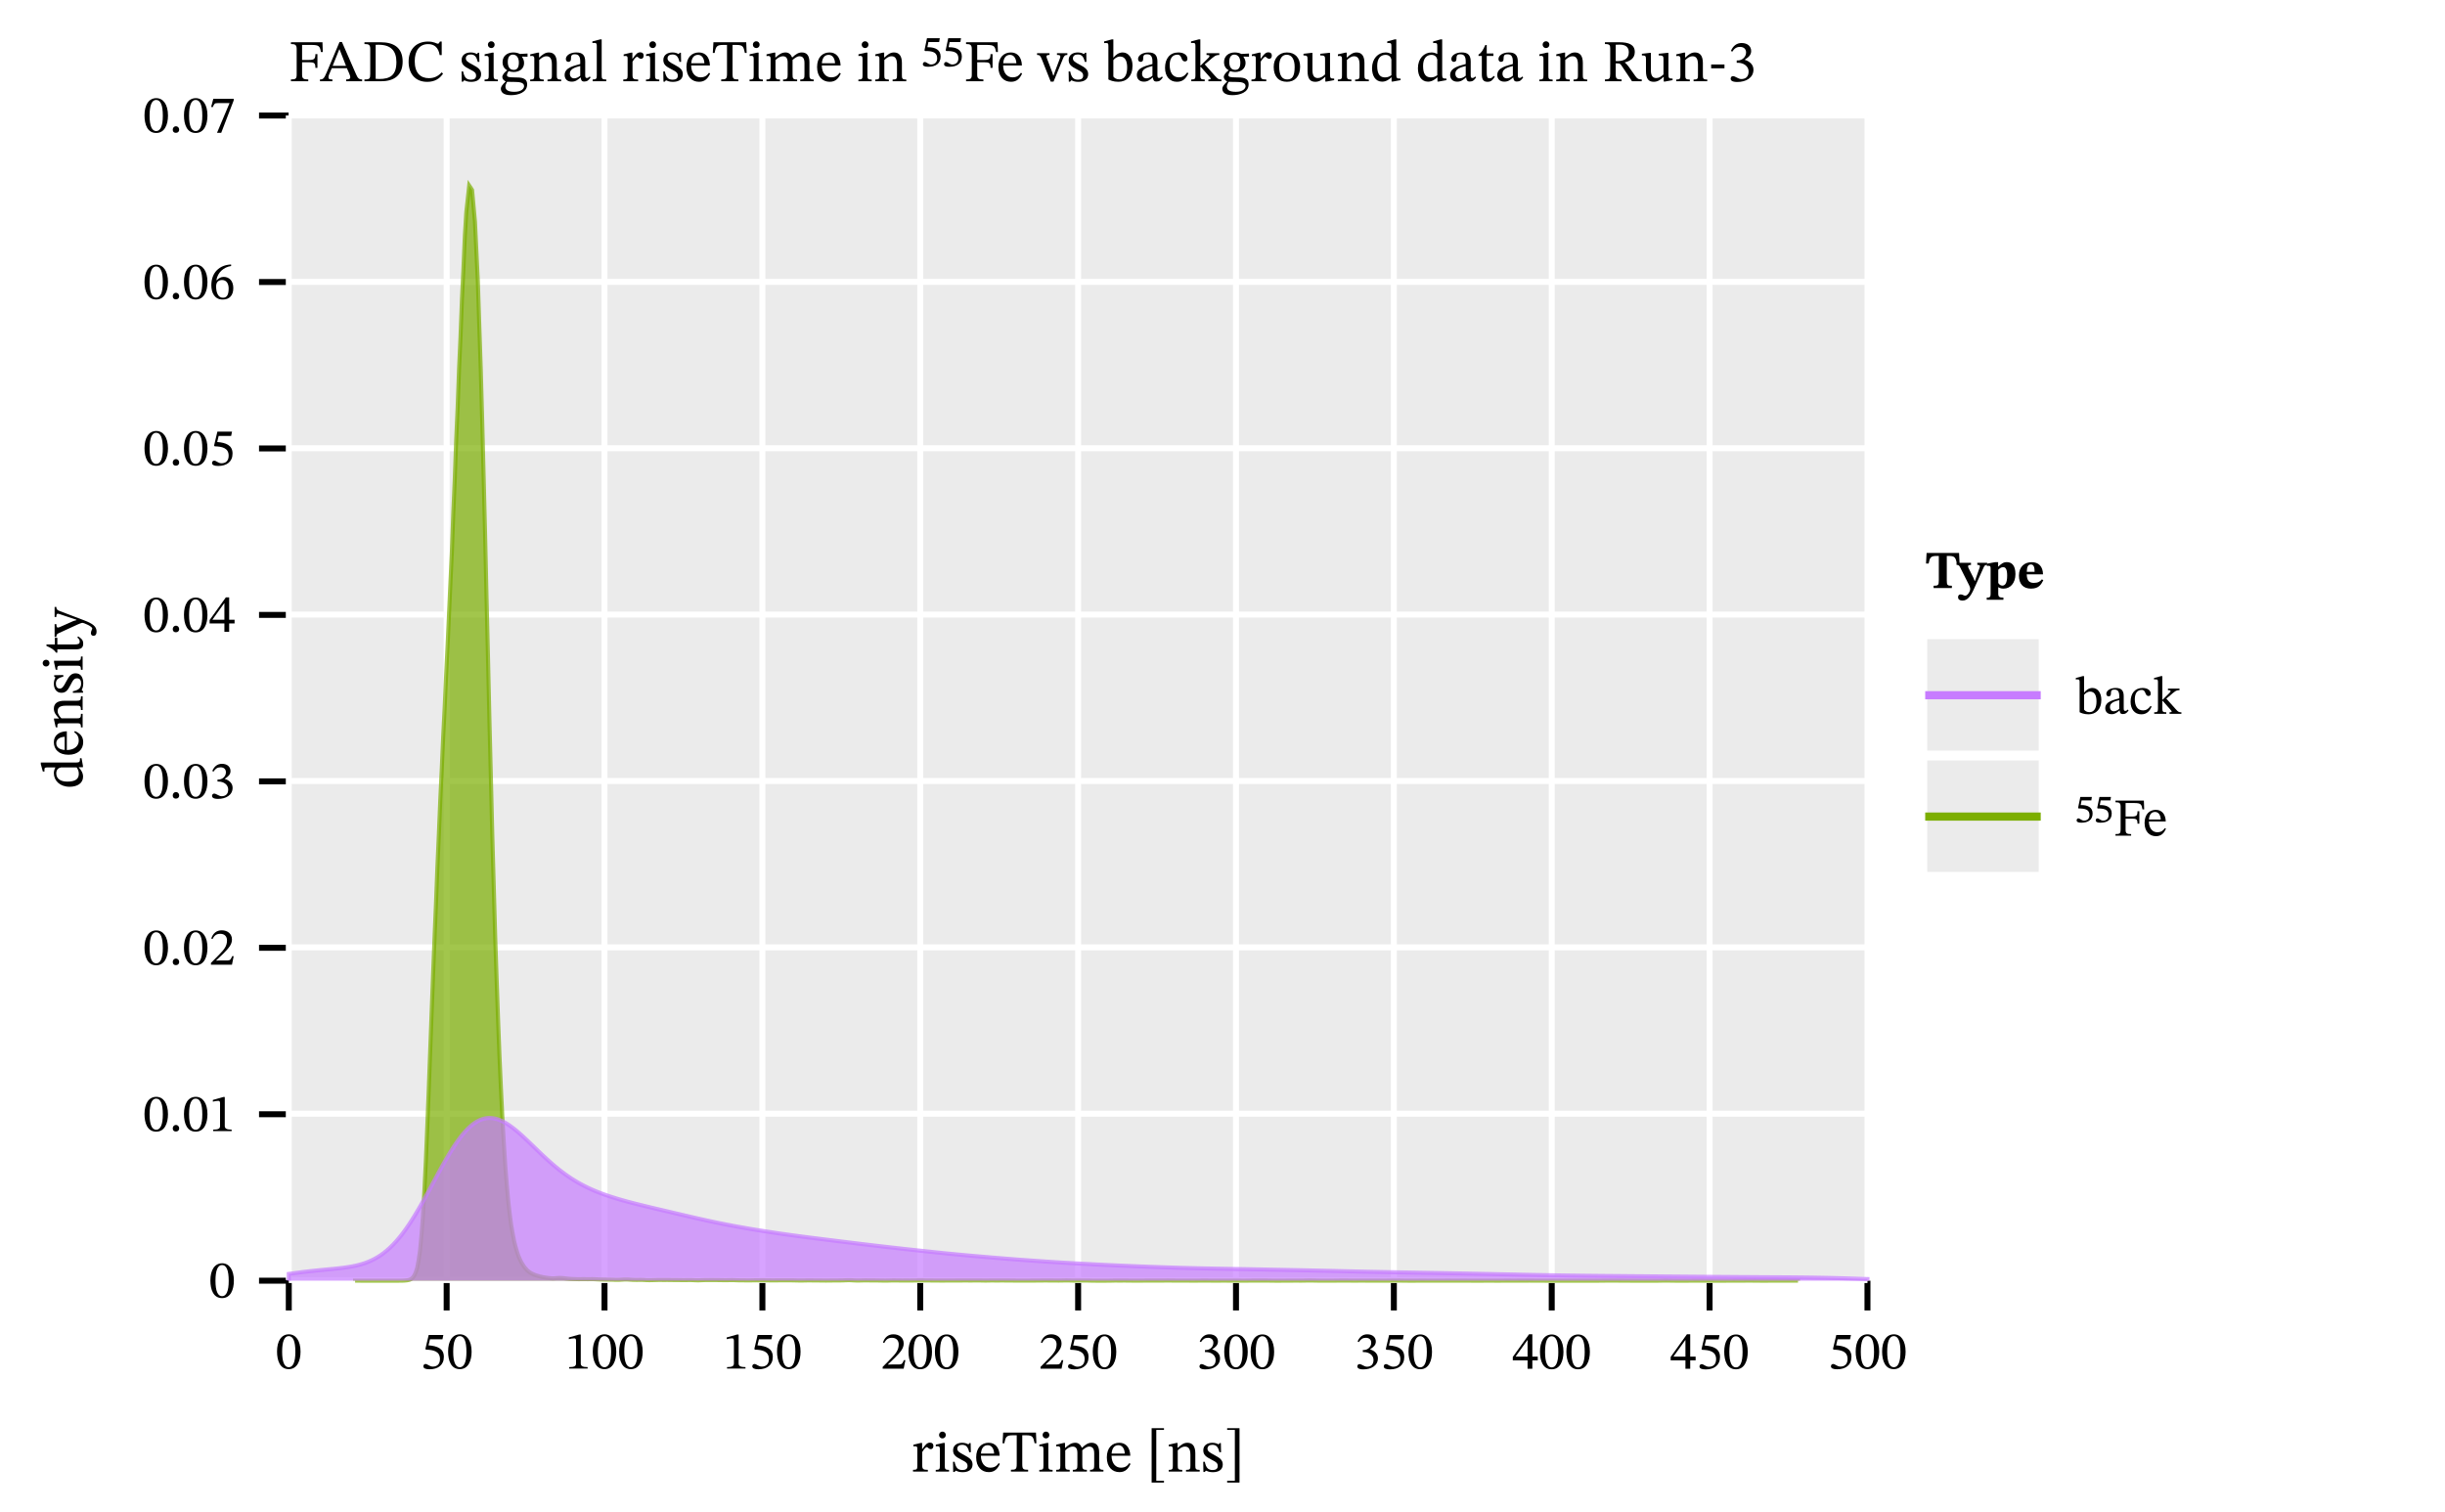 <?xml version="1.0" encoding="UTF-8" standalone="no"?>
<svg
   width="600pt"
   height="371pt"
   viewBox="0 0 600 371"
   version="1.1"
   id="svg227"
   sodipodi:docname="fadc_riseTime_kde_signal_vs_background_run3.pdf"
   xmlns:inkscape="http://www.inkscape.org/namespaces/inkscape"
   xmlns:sodipodi="http://sodipodi.sourceforge.net/DTD/sodipodi-0.dtd"
   xmlns:xlink="http://www.w3.org/1999/xlink"
   xmlns="http://www.w3.org/2000/svg"
   xmlns:svg="http://www.w3.org/2000/svg">
  <sodipodi:namedview
     id="namedview227"
     pagecolor="#ffffff"
     bordercolor="#666666"
     borderopacity="1.0"
     inkscape:showpageshadow="2"
     inkscape:pageopacity="0.0"
     inkscape:pagecheckerboard="0"
     inkscape:deskcolor="#d1d1d1"
     inkscape:document-units="pt" />
  <defs
     id="defs55">
    <g
       id="g55">
      <g
         id="glyph-0-0">
        <path
           d="M 4.781 0 L 4.781 -0.438 C 3.656 -0.438 3.266 -0.609 3.266 -1.594 L 3.266 -4.656 L 4.984 -4.656 C 6.234 -4.656 6.531 -4.469 6.531 -3.281 L 7.031 -3.281 L 7.031 -6.656 L 6.531 -6.656 C 6.531 -5.484 6.234 -5.219 4.984 -5.219 L 3.266 -5.219 L 3.266 -8.906 L 5.594 -8.906 C 7.484 -8.906 7.625 -8.547 7.891 -7.172 L 8.344 -7.172 L 8.266 -9.562 L 0.531 -9.562 L 0.531 -9.125 C 1.578 -9.125 1.938 -8.922 1.938 -7.906 L 1.938 -1.688 C 1.938 -0.609 1.703 -0.438 0.531 -0.438 L 0.531 0 Z M 4.781 0 "
           id="path1" />
      </g>
      <g
         id="glyph-0-1">
        <path
           d="M 3.094 0 L 3.094 -0.438 C 2.422 -0.438 2.125 -0.531 2.125 -0.938 C 2.125 -1.188 2.203 -1.406 2.281 -1.641 L 2.938 -3.188 L 6.656 -3.188 L 7.234 -1.875 C 7.422 -1.438 7.484 -1.172 7.484 -0.969 C 7.484 -0.469 6.906 -0.438 6.469 -0.438 L 6.469 0 L 10.391 0 L 10.391 -0.438 C 9.594 -0.438 9.312 -0.766 8.891 -1.734 L 5.438 -9.625 L 4.844 -9.625 L 1.766 -2.328 C 1.062 -0.672 0.859 -0.438 0.047 -0.438 L 0.047 0 Z M 3.156 -3.766 L 4.797 -7.844 L 4.844 -7.844 L 6.438 -3.766 Z M 3.156 -3.766 "
           id="path2" />
      </g>
      <g
         id="glyph-0-2">
        <path
           d="M 4.672 0 C 7.812 0 9.891 -1.484 9.891 -4.828 C 9.891 -8.375 7.531 -9.562 4.516 -9.562 L 0.516 -9.562 L 0.516 -9.125 C 1.594 -9.125 1.938 -8.953 1.938 -7.906 L 1.938 -1.797 C 1.938 -0.625 1.797 -0.438 0.516 -0.438 L 0.516 0 Z M 4.125 -0.547 C 3.844 -0.547 3.562 -0.562 3.266 -0.594 L 3.266 -8.938 C 3.547 -8.953 3.75 -8.953 3.984 -8.953 C 7 -8.953 8.359 -7.469 8.359 -4.703 C 8.359 -1.422 6.781 -0.547 4.125 -0.547 Z M 4.125 -0.547 "
           id="path3" />
      </g>
      <g
         id="glyph-0-3">
        <path
           d="M 5.297 0.156 C 7.203 0.156 8.406 -0.688 9.188 -1.859 L 8.844 -2.172 C 8.031 -1.281 7.062 -0.75 5.719 -0.75 C 3.672 -0.75 2.234 -2 2.234 -4.922 C 2.234 -7.5 3.422 -9.109 5.516 -9.109 C 7.016 -9.109 8.047 -8.312 8.359 -6.406 L 8.859 -6.406 L 8.859 -9.734 L 8.422 -9.734 C 8.25 -9.438 8.156 -9.203 7.922 -9.203 C 7.562 -9.203 7.031 -9.734 5.5 -9.734 C 2.703 -9.734 0.734 -7.938 0.734 -4.766 C 0.734 -1.938 2.297 0.156 5.297 0.156 Z M 5.297 0.156 "
           id="path4" />
      </g>
      <g
         id="glyph-0-4">
        <path
           d="M 0.609 0.109 L 0.922 0.109 L 1.219 -0.219 L 1.25 -0.219 C 1.625 -0.062 2.062 0.156 2.906 0.156 C 4.219 0.156 5.359 -0.359 5.359 -1.734 C 5.359 -2.812 4.641 -3.344 3.312 -4.047 C 2.094 -4.672 1.609 -5.031 1.609 -5.594 C 1.609 -6.25 2.125 -6.562 2.797 -6.562 C 3.688 -6.562 4.219 -6.141 4.531 -4.75 L 4.938 -4.75 L 4.891 -6.984 L 4.594 -6.984 L 4.344 -6.672 L 4.328 -6.672 C 3.969 -6.859 3.531 -7.062 2.812 -7.062 C 1.562 -7.062 0.578 -6.422 0.578 -5.219 C 0.578 -4.141 1.172 -3.641 2.5 -2.969 C 3.859 -2.297 4.125 -2.016 4.125 -1.344 C 4.125 -0.656 3.609 -0.375 2.875 -0.375 C 1.797 -0.375 1.25 -0.891 0.953 -2.391 L 0.562 -2.391 Z M 0.609 0.109 "
           id="path5" />
      </g>
      <g
         id="glyph-0-5">
        <path
           d="M 3.734 0 L 3.734 -0.406 C 2.766 -0.406 2.688 -0.625 2.688 -1.469 L 2.688 -7.016 L 2.312 -7.016 L 0.484 -6.609 L 0.484 -6.188 C 0.484 -6.188 0.641 -6.219 0.844 -6.219 C 1.266 -6.219 1.484 -6.156 1.484 -5.531 L 1.484 -1.469 C 1.484 -0.641 1.438 -0.406 0.469 -0.406 L 0.469 0 Z M 2.109 -8.141 C 2.625 -8.141 2.938 -8.531 2.938 -8.969 C 2.938 -9.406 2.625 -9.797 2.109 -9.797 C 1.594 -9.797 1.281 -9.406 1.281 -8.969 C 1.281 -8.531 1.609 -8.141 2.109 -8.141 Z M 2.109 -8.141 "
           id="path6" />
      </g>
      <g
         id="glyph-0-6">
        <path
           d="M 2.781 3.422 C 4.609 3.422 6.766 2.75 6.766 0.797 C 6.766 -0.875 5.375 -0.938 3.531 -0.938 C 2.203 -0.938 1.812 -1.078 1.812 -1.516 C 1.812 -1.766 2.047 -2.281 2.203 -2.484 C 2.578 -2.359 2.984 -2.266 3.453 -2.266 C 4.969 -2.266 6.016 -3.125 6.016 -4.484 C 6.016 -5.203 5.703 -5.688 5.5 -5.984 L 5.5 -6.047 L 6.859 -6.016 L 6.859 -6.797 L 5 -6.688 C 4.531 -6.922 3.984 -7.062 3.375 -7.062 C 1.828 -7.062 0.734 -6.141 0.734 -4.688 C 0.734 -3.734 1.156 -3.094 1.859 -2.703 L 1.859 -2.672 C 1.172 -2.156 0.672 -1.547 0.672 -1.016 C 0.672 -0.562 1.078 -0.141 1.484 0.031 L 1.484 0.094 C 0.703 0.844 0.312 1.344 0.312 1.812 C 0.312 2.625 0.875 3.422 2.781 3.422 Z M 1.844 0.141 C 2.047 0.141 2.328 0.156 3.484 0.172 C 3.531 0.172 3.578 0.172 3.625 0.172 C 4.594 0.188 6.016 0.203 6.016 1.203 C 6.016 1.828 5.344 2.594 3.625 2.594 C 2.141 2.594 1.438 2.172 1.438 1.328 C 1.438 1.016 1.547 0.688 1.844 0.141 Z M 3.469 -2.781 C 2.516 -2.781 2.016 -3.484 2.016 -4.75 C 2.016 -5.969 2.516 -6.531 3.266 -6.531 C 4.203 -6.531 4.734 -5.75 4.734 -4.562 C 4.734 -3.188 4.188 -2.781 3.469 -2.781 Z M 3.469 -2.781 "
           id="path7" />
      </g>
      <g
         id="glyph-0-7">
        <path
           d="M 8.078 0 L 8.078 -0.406 C 7.094 -0.406 7 -0.656 7 -1.469 L 7 -4.469 C 7 -6.141 6.375 -7.062 5.047 -7.062 C 4.125 -7.062 3.484 -6.531 2.703 -5.828 L 2.641 -5.828 L 2.656 -7.016 L 2.328 -7.016 L 0.484 -6.594 L 0.484 -6.172 C 0.484 -6.172 0.625 -6.203 0.875 -6.203 C 1.266 -6.203 1.484 -6.078 1.484 -5.562 L 1.484 -1.469 C 1.484 -0.656 1.438 -0.406 0.469 -0.406 L 0.469 0 L 3.797 0 L 3.797 -0.406 C 2.75 -0.406 2.688 -0.656 2.688 -1.469 L 2.688 -5.203 C 3.125 -5.594 3.672 -6.125 4.453 -6.125 C 5.109 -6.125 5.797 -5.844 5.797 -4.109 L 5.797 -1.469 C 5.797 -0.656 5.75 -0.406 4.719 -0.406 L 4.719 0 Z M 8.078 0 "
           id="path8" />
      </g>
      <g
         id="glyph-0-8">
        <path
           d="M 2.281 0.109 C 3.219 0.109 3.734 -0.312 4.422 -0.906 L 4.484 -0.906 C 4.562 -0.266 4.719 0.078 5.359 0.078 C 6.094 0.078 6.438 -0.234 6.922 -0.938 L 6.703 -1.156 C 6.5 -0.953 6.297 -0.797 6.016 -0.797 C 5.719 -0.797 5.594 -0.922 5.594 -1.516 L 5.594 -4.812 C 5.594 -6.328 4.984 -7.062 3.406 -7.062 C 1.812 -7.062 0.844 -6.266 0.844 -5.453 C 0.844 -4.969 1.156 -4.75 1.453 -4.75 C 1.859 -4.75 2.094 -4.969 2.094 -5.422 C 2.094 -6.297 2.234 -6.609 3.062 -6.609 C 3.938 -6.609 4.375 -6.125 4.375 -4.859 L 4.375 -4.219 C 3.125 -3.828 0.547 -3.453 0.547 -1.531 C 0.547 -0.594 1.156 0.109 2.281 0.109 Z M 4.375 -1.344 C 3.891 -0.938 3.359 -0.703 2.875 -0.703 C 2.25 -0.703 1.828 -1.156 1.828 -1.875 C 1.828 -3.016 3.062 -3.406 4.375 -3.734 Z M 4.375 -1.344 "
           id="path9" />
      </g>
      <g
         id="glyph-0-9">
        <path
           d="M 3.781 0 L 3.781 -0.422 C 2.734 -0.422 2.656 -0.625 2.656 -1.469 L 2.656 -10.266 L 2.297 -10.266 L 0.375 -9.766 L 0.375 -9.375 C 0.375 -9.375 0.594 -9.391 0.844 -9.391 C 1.203 -9.391 1.453 -9.375 1.453 -8.766 L 1.453 -1.469 C 1.453 -0.656 1.391 -0.422 0.438 -0.422 L 0.438 0 Z M 3.781 0 "
           id="path10" />
      </g>
      <g
         id="glyph-0-10">
        <path
           d="M 4.062 0 L 4.062 -0.422 C 2.969 -0.422 2.688 -0.562 2.688 -1.484 L 2.688 -4.797 C 3.047 -5.375 3.5 -6 3.844 -6 C 4.016 -6 4.312 -5.5 4.781 -5.5 C 5.109 -5.5 5.422 -5.734 5.422 -6.281 C 5.422 -6.781 5.156 -7.094 4.578 -7.094 C 3.891 -7.094 3.453 -6.594 2.703 -5.516 L 2.656 -5.516 L 2.656 -7.016 L 2.312 -7.016 L 0.516 -6.578 L 0.516 -6.172 C 0.516 -6.172 0.672 -6.203 0.953 -6.203 C 1.484 -6.203 1.484 -5.938 1.484 -5.406 L 1.484 -1.406 C 1.484 -0.594 1.375 -0.422 0.422 -0.422 L 0.422 0 Z M 4.062 0 "
           id="path11" />
      </g>
      <g
         id="glyph-0-11">
        <path
           d="M 3.594 0.141 C 5.094 0.141 5.797 -0.766 6.312 -1.875 L 6.031 -2.078 C 5.578 -1.469 5.125 -0.953 3.938 -0.953 C 2.75 -0.953 1.688 -1.891 1.656 -3.875 L 6.266 -3.875 C 6.203 -5.906 5.156 -7.062 3.562 -7.062 C 1.859 -7.062 0.5 -5.891 0.5 -3.469 C 0.5 -1.125 1.844 0.141 3.594 0.141 Z M 1.672 -4.406 C 1.781 -5.734 2.328 -6.469 3.344 -6.469 C 4.375 -6.469 4.859 -5.484 4.906 -4.406 Z M 1.672 -4.406 "
           id="path12" />
      </g>
      <g
         id="glyph-0-12">
        <path
           d="M 6.5 0 L 6.5 -0.438 C 5.25 -0.438 5.062 -0.578 5.062 -1.906 L 5.062 -8.906 L 5.984 -8.906 C 7.594 -8.906 7.766 -8.531 8.094 -6.938 L 8.531 -6.938 L 8.422 -9.562 L 0.375 -9.562 L 0.219 -6.938 L 0.672 -6.938 C 0.969 -8.531 1.172 -8.906 2.781 -8.906 L 3.703 -8.906 L 3.703 -1.906 C 3.703 -0.578 3.5 -0.438 2.281 -0.438 L 2.281 0 Z M 6.5 0 "
           id="path13" />
      </g>
      <g
         id="glyph-0-13">
        <path
           d="M 8 0 L 8 -0.422 C 6.953 -0.422 6.875 -0.688 6.875 -1.688 L 6.875 -5.219 C 7.359 -5.625 7.953 -6.125 8.547 -6.125 C 9.234 -6.125 9.797 -5.797 9.797 -4.484 L 9.797 -1.688 C 9.797 -0.797 9.766 -0.422 8.766 -0.422 L 8.766 0 L 12.062 0 L 12.062 -0.422 C 11.062 -0.422 11.016 -0.766 11.016 -1.688 L 11.016 -4.656 C 11.016 -6.422 10.266 -7.062 9.141 -7.062 C 8.359 -7.062 7.625 -6.641 6.828 -5.844 L 6.766 -5.844 C 6.469 -6.547 5.984 -7.062 5.156 -7.062 C 4.156 -7.062 3.484 -6.516 2.703 -5.828 L 2.641 -5.828 L 2.641 -7.016 L 2.297 -7.016 L 0.484 -6.594 L 0.484 -6.172 C 0.484 -6.172 0.656 -6.203 0.875 -6.203 C 1.281 -6.203 1.484 -6.062 1.484 -5.547 L 1.484 -1.469 C 1.484 -0.594 1.375 -0.422 0.469 -0.422 L 0.469 0 L 3.781 0 L 3.781 -0.422 C 2.875 -0.422 2.688 -0.594 2.688 -1.406 L 2.688 -5.188 C 3.094 -5.594 3.75 -6.125 4.516 -6.125 C 5.172 -6.125 5.672 -5.797 5.672 -4.562 L 5.672 -1.688 C 5.672 -0.672 5.594 -0.422 4.547 -0.422 L 4.547 0 Z M 8 0 "
           id="path14" />
      </g>
      <g
         id="glyph-0-14">
        <path
           d="M 1.641 -3.547 C 3.469 -3.547 4.703 -4.312 4.703 -6.078 C 4.703 -7.719 3.359 -8.344 1.641 -8.344 C 1.578 -8.344 1.516 -8.344 1.453 -8.344 L 1.703 -9.609 L 4.344 -9.609 L 4.5 -10.562 L 1.359 -10.562 L 0.734 -7.578 L 0.906 -7.406 L 1.422 -7.406 C 2.953 -7.344 3.859 -6.953 3.859 -5.594 C 3.859 -4.547 3.125 -4.109 2.359 -4.109 C 1.688 -4.109 1.25 -4.719 0.812 -4.719 C 0.531 -4.719 0.344 -4.453 0.344 -4.172 C 0.344 -3.766 0.75 -3.547 1.641 -3.547 Z M 1.641 -3.547 "
           id="path15" />
      </g>
      <g
         id="glyph-0-15">
        <path
           d="M 3.859 0.094 L 6.156 -5.5 C 6.438 -6.25 6.672 -6.453 7.25 -6.453 L 7.25 -6.875 L 4.703 -6.875 L 4.703 -6.453 C 5.219 -6.453 5.531 -6.391 5.531 -6.062 C 5.531 -5.828 5.438 -5.656 5.422 -5.594 L 4.172 -2.297 L 3.875 -1.406 L 3.781 -1.406 L 3.5 -2.281 L 2.266 -5.531 C 2.188 -5.734 2.125 -5.906 2.125 -6.094 C 2.125 -6.328 2.312 -6.453 2.875 -6.453 L 2.875 -6.875 L -0.188 -6.875 L -0.188 -6.453 C 0.438 -6.453 0.609 -6.297 0.984 -5.391 L 3.156 0.094 Z M 3.859 0.094 "
           id="path16" />
      </g>
      <g
         id="glyph-0-16">
        <path
           d="M 2 -10.266 L 0.109 -9.766 L 0.109 -9.359 C 0.109 -9.359 0.297 -9.375 0.531 -9.375 C 1.078 -9.375 1.156 -9.266 1.156 -8.609 L 1.156 -0.438 C 1.516 -0.25 2.359 0.141 3.594 0.141 C 5.609 0.141 7.078 -1.219 7.078 -3.828 C 7.078 -5.719 6.094 -7.062 4.656 -7.062 C 3.688 -7.062 2.922 -6.438 2.422 -5.812 L 2.375 -5.812 L 2.375 -10.266 Z M 2.375 -5.172 C 2.641 -5.531 3.266 -6.062 4.016 -6.062 C 5.391 -6.062 5.766 -4.75 5.766 -3.359 C 5.766 -1.75 5.234 -0.453 3.859 -0.453 C 3.078 -0.453 2.641 -0.797 2.375 -1.141 Z M 2.375 -5.172 "
           id="path17" />
      </g>
      <g
         id="glyph-0-17">
        <path
           d="M 5.938 -2.156 C 5.281 -1.312 4.781 -0.953 3.844 -0.953 C 2.344 -0.953 1.625 -2.203 1.625 -3.969 C 1.625 -5.641 2.344 -6.516 3.516 -6.516 C 4.766 -6.516 4.297 -4.859 5.375 -4.859 C 5.781 -4.859 5.984 -5.094 5.984 -5.516 C 5.984 -6.359 5.141 -7.062 3.766 -7.062 C 1.672 -7.062 0.484 -5.578 0.484 -3.281 C 0.484 -1.266 1.578 0.141 3.391 0.141 C 4.953 0.141 5.656 -0.766 6.219 -1.953 Z M 5.938 -2.156 "
           id="path18" />
      </g>
      <g
         id="glyph-0-18">
        <path
           d="M 3.734 0 L 3.734 -0.422 C 2.828 -0.422 2.656 -0.578 2.656 -1.328 L 2.656 -3.531 L 2.75 -3.531 L 5.031 -0.953 C 5.109 -0.875 5.188 -0.734 5.188 -0.594 C 5.188 -0.469 5.047 -0.422 4.625 -0.422 L 4.625 0 L 7.844 0 L 7.844 -0.422 C 7.234 -0.422 7 -0.469 6.297 -1.266 L 3.734 -4.141 L 4.469 -4.75 C 6.109 -6.188 6.375 -6.438 7.312 -6.438 L 7.312 -6.875 L 4.172 -6.875 L 4.172 -6.438 C 4.734 -6.438 4.891 -6.375 4.891 -6.188 C 4.891 -5.953 4.688 -5.781 4.625 -5.719 L 2.75 -3.859 L 2.656 -3.859 L 2.656 -10.266 L 2.266 -10.266 L 0.375 -9.766 L 0.375 -9.375 C 0.375 -9.375 0.672 -9.391 0.875 -9.391 C 1.359 -9.391 1.453 -9.266 1.453 -8.656 L 1.453 -1.375 C 1.453 -0.578 1.312 -0.422 0.438 -0.422 L 0.438 0 Z M 3.734 0 "
           id="path19" />
      </g>
      <g
         id="glyph-0-19">
        <path
           d="M 3.75 0.141 C 5.641 0.141 6.984 -1.141 6.984 -3.578 C 6.984 -5.734 5.75 -7.062 3.75 -7.062 C 1.797 -7.062 0.5 -5.625 0.5 -3.516 C 0.5 -1.156 1.719 0.141 3.75 0.141 Z M 3.812 -0.438 C 2.562 -0.422 1.844 -1.391 1.844 -3.703 C 1.844 -5.578 2.594 -6.5 3.688 -6.5 C 4.984 -6.5 5.641 -5.297 5.641 -3.5 C 5.641 -1.141 5 -0.438 3.812 -0.438 Z M 3.812 -0.438 "
           id="path20" />
      </g>
      <g
         id="glyph-0-20">
        <path
           d="M 3.234 0.141 C 4.156 0.141 4.844 -0.297 5.609 -1.047 L 5.688 -1.047 L 5.688 0.078 L 6.016 0.078 L 7.859 -0.266 L 7.859 -0.656 L 7.703 -0.656 C 7.016 -0.656 6.844 -0.75 6.844 -1.609 L 6.844 -6.953 L 6.484 -6.953 L 4.453 -6.734 L 4.453 -6.328 C 5.375 -6.328 5.625 -6.25 5.625 -5.484 L 5.625 -1.656 C 5.047 -1.156 4.578 -0.781 3.844 -0.781 C 3.078 -0.781 2.531 -1.219 2.531 -2.703 L 2.531 -6.953 L 2.219 -6.953 L 0.328 -6.734 L 0.328 -6.328 C 1.125 -6.312 1.328 -6.25 1.328 -5.469 L 1.328 -2.516 C 1.328 -0.531 2.016 0.141 3.234 0.141 Z M 3.234 0.141 "
           id="path21" />
      </g>
      <g
         id="glyph-0-21">
        <path
           d="M 2.969 0.109 C 3.922 0.109 4.672 -0.438 5.219 -0.938 L 5.281 -0.938 L 5.281 0.078 L 5.609 0.078 L 7.484 -0.266 L 7.484 -0.656 L 7.172 -0.656 C 6.641 -0.656 6.438 -0.797 6.438 -1.562 L 6.438 -10.266 L 6.047 -10.266 L 4.219 -9.766 L 4.219 -9.359 C 4.219 -9.359 4.469 -9.375 4.594 -9.375 C 5.172 -9.375 5.234 -9.25 5.234 -8.609 L 5.234 -6.703 L 5.172 -6.703 C 4.75 -6.938 4.297 -7.062 3.828 -7.062 C 2 -7.062 0.484 -5.594 0.484 -3.188 C 0.484 -1.328 1.328 0.109 2.969 0.109 Z M 3.656 -0.938 C 2.422 -0.938 1.75 -1.75 1.75 -3.75 C 1.75 -5.594 2.578 -6.469 3.797 -6.469 C 4.703 -6.469 5.125 -5.906 5.234 -5.312 L 5.234 -1.469 C 4.734 -1.125 4.328 -0.938 3.656 -0.938 Z M 3.656 -0.938 "
           id="path22" />
      </g>
      <g
         id="glyph-0-22">
        <path
           d="M 4.266 -1.312 C 3.906 -0.906 3.703 -0.719 3.25 -0.719 C 2.672 -0.719 2.547 -1.062 2.547 -2.094 L 2.547 -6.203 L 4.188 -6.203 L 4.188 -6.812 L 2.547 -6.812 L 2.547 -8.875 L 2.188 -8.875 C 1.656 -7.641 1.219 -6.953 0.531 -6.531 L 0.531 -6.203 L 1.344 -6.203 L 1.344 -1.688 C 1.344 -0.375 1.766 0.141 2.734 0.141 C 3.672 0.141 3.969 -0.297 4.531 -1.078 Z M 4.266 -1.312 "
           id="path23" />
      </g>
      <g
         id="glyph-0-23">
        <path
           d="M 4.719 0 L 4.719 -0.438 C 3.469 -0.438 3.266 -0.594 3.266 -1.797 L 3.266 -4.375 L 3.688 -4.375 C 4.203 -4.375 4.359 -4.328 4.656 -3.906 C 5.25 -3.031 5.672 -2.406 7.266 0 L 9.656 0 L 9.656 -0.438 C 8.984 -0.438 8.625 -0.531 8.156 -1.172 C 6.562 -3.469 6 -4.281 5.5 -4.562 L 5.5 -4.625 C 6.672 -4.906 7.953 -5.547 7.953 -7.172 C 7.953 -9.016 6.391 -9.562 4.203 -9.562 L 0.625 -9.562 L 0.625 -9.125 C 1.797 -9.125 1.922 -8.844 1.922 -8.047 L 1.922 -1.797 C 1.922 -0.578 1.719 -0.438 0.625 -0.438 L 0.625 0 Z M 3.266 -4.953 L 3.266 -8.953 C 3.578 -8.969 3.906 -8.984 4.234 -8.984 C 5.797 -8.984 6.484 -8.281 6.484 -7.109 C 6.484 -5.578 5.422 -5 3.828 -4.938 Z M 3.266 -4.953 "
           id="path24" />
      </g>
      <g
         id="glyph-0-24">
        <path
           d="M 3.922 -3.172 L 3.922 -4.109 L 0.656 -4.109 L 0.656 -3.172 Z M 3.922 -3.172 "
           id="path25" />
      </g>
      <g
         id="glyph-0-25">
        <path
           d="M 2.484 0.188 C 4.609 0.188 6.453 -0.828 6.453 -2.828 C 6.453 -4.109 5.484 -4.891 4.328 -5.25 L 4.328 -5.297 C 5.234 -5.875 5.891 -6.422 5.891 -7.422 C 5.891 -8.531 5.031 -9.375 3.547 -9.375 C 2.359 -9.375 1.453 -8.703 0.922 -7.438 L 1.25 -7.25 C 1.75 -8.016 2.281 -8.422 3.156 -8.422 C 4.062 -8.422 4.641 -7.922 4.641 -7.062 C 4.641 -5.891 3.609 -5.094 2.625 -5.094 L 2.344 -5.094 L 2.344 -4.531 L 2.641 -4.531 C 4.031 -4.531 5.266 -3.688 5.266 -2.391 C 5.266 -0.953 4.375 -0.531 3.469 -0.531 C 2.719 -0.531 2 -1.25 1.422 -1.25 C 1.047 -1.25 0.859 -0.922 0.859 -0.609 C 0.859 -0.234 1.172 0.188 2.484 0.188 Z M 2.484 0.188 "
           id="path26" />
      </g>
      <g
         id="glyph-0-26">
        <path
           d="M 4.359 2.703 L 4.359 2.266 L 2.469 2.266 L 2.469 -10.219 L 4.359 -10.219 L 4.359 -10.641 L 1.328 -10.641 L 1.328 2.703 Z M 4.359 2.703 "
           id="path27" />
      </g>
      <g
         id="glyph-0-27">
        <path
           d="M 3.719 2.703 L 3.719 -10.641 L 0.688 -10.641 L 0.688 -10.219 L 2.578 -10.219 L 2.578 2.266 L 0.688 2.266 L 0.688 2.703 Z M 3.719 2.703 "
           id="path28" />
      </g>
      <g
         id="glyph-1-0">
        <path
           d="M 3.234 0.141 C 5.297 0.141 6.125 -1.906 6.125 -4.156 C 6.125 -6.844 4.953 -8.406 3.266 -8.406 C 1.359 -8.406 0.359 -6.672 0.359 -4.188 C 0.359 -1.875 1.125 0.141 3.234 0.141 Z M 3.234 -0.328 C 2.188 -0.328 1.609 -1.578 1.609 -4.125 C 1.609 -6.719 2.188 -7.969 3.219 -7.969 C 4.297 -7.969 4.859 -6.734 4.859 -4.078 C 4.859 -1.562 4.266 -0.328 3.234 -0.328 Z M 3.234 -0.328 "
           id="path29" />
      </g>
      <g
         id="glyph-1-1">
        <path
           d="M 2.281 0.172 C 4.359 0.172 5.797 -0.844 5.797 -2.875 C 5.797 -4.922 4.188 -5.531 2.031 -5.703 L 2.391 -7.188 L 5.453 -7.188 L 5.672 -8.25 L 2.078 -8.25 L 1.266 -4.828 L 1.422 -4.641 C 3.156 -4.594 4.844 -4.281 4.844 -2.344 C 4.844 -0.984 4.016 -0.484 3.094 -0.484 C 2.25 -0.484 1.812 -1.125 1.297 -1.125 C 0.969 -1.125 0.766 -0.859 0.766 -0.562 C 0.766 -0.078 1.266 0.172 2.281 0.172 Z M 2.281 0.172 "
           id="path30" />
      </g>
      <g
         id="glyph-1-2">
        <path
           d="M 5.578 0 L 5.578 -0.359 C 4.375 -0.359 3.891 -0.609 3.891 -1.25 L 3.891 -8.359 L 3.516 -8.359 L 0.969 -7.641 L 0.969 -7.219 C 1.375 -7.344 2.047 -7.422 2.297 -7.422 C 2.625 -7.422 2.734 -7.234 2.734 -6.781 L 2.734 -1.25 C 2.734 -0.594 2.281 -0.359 1.047 -0.359 L 1.047 0 Z M 5.578 0 "
           id="path31" />
      </g>
      <g
         id="glyph-1-3">
        <path
           d="M 5.656 0 L 6.078 -2.094 L 5.703 -2.094 C 5.391 -1.312 5.219 -1.031 4.531 -1.031 L 2.703 -1.031 L 1.797 -1 L 1.797 -1.062 L 3.516 -2.703 C 4.906 -4.094 5.656 -5 5.656 -6.172 C 5.656 -7.547 4.625 -8.438 3.141 -8.438 C 1.875 -8.438 0.984 -7.703 0.578 -6.422 L 0.891 -6.297 C 1.375 -7.281 1.953 -7.578 2.797 -7.578 C 3.812 -7.578 4.438 -6.953 4.438 -5.969 C 4.438 -4.594 3.781 -3.766 2.484 -2.438 L 0.5 -0.438 L 0.5 0 Z M 5.656 0 "
           id="path32" />
      </g>
      <g
         id="glyph-1-4">
        <path
           d="M 2.234 0.172 C 4.156 0.172 5.812 -0.75 5.812 -2.547 C 5.812 -3.703 4.938 -4.406 3.891 -4.734 L 3.891 -4.766 C 4.719 -5.297 5.297 -5.781 5.297 -6.672 C 5.297 -7.672 4.531 -8.438 3.188 -8.438 C 2.125 -8.438 1.312 -7.828 0.828 -6.688 L 1.125 -6.516 C 1.578 -7.219 2.062 -7.578 2.844 -7.578 C 3.656 -7.578 4.172 -7.141 4.172 -6.359 C 4.172 -5.297 3.25 -4.578 2.359 -4.578 L 2.109 -4.578 L 2.109 -4.078 L 2.375 -4.078 C 3.625 -4.078 4.734 -3.312 4.734 -2.141 C 4.734 -0.859 3.938 -0.484 3.109 -0.484 C 2.453 -0.484 1.812 -1.125 1.281 -1.125 C 0.938 -1.125 0.766 -0.828 0.766 -0.547 C 0.766 -0.203 1.062 0.172 2.234 0.172 Z M 2.234 0.172 "
           id="path33" />
      </g>
      <g
         id="glyph-1-5">
        <path
           d="M 4.969 0 L 4.969 -2.062 L 6.297 -2.062 L 6.297 -2.969 L 4.969 -2.969 L 4.969 -8.453 L 4.156 -8.453 L 0.172 -2.891 L 0.172 -2.062 L 3.797 -2.062 L 3.797 0 Z M 0.891 -3.031 L 3.75 -7.016 L 3.797 -7.016 L 3.797 -2.969 L 0.891 -2.969 Z M 0.891 -3.031 "
           id="path34" />
      </g>
      <g
         id="glyph-1-6">
        <path
           d="M 1.578 0.109 C 2.109 0.109 2.391 -0.25 2.391 -0.656 C 2.391 -1.094 2.109 -1.5 1.594 -1.5 C 1.109 -1.5 0.812 -1.109 0.812 -0.672 C 0.812 -0.219 1.062 0.109 1.578 0.109 Z M 1.578 0.109 "
           id="path35" />
      </g>
      <g
         id="glyph-1-7">
        <path
           d="M 3.391 0.156 C 5.047 0.156 5.984 -0.875 5.984 -2.656 C 5.984 -4.375 5.047 -5.406 3.625 -5.406 C 2.953 -5.406 2.469 -5.125 1.922 -4.594 L 1.828 -4.609 C 2.156 -6.516 3.625 -7.797 5.453 -8.078 L 5.438 -8.453 C 2.625 -8.344 0.594 -6.516 0.594 -3.359 C 0.594 -1.438 1.438 0.156 3.391 0.156 Z M 3.438 -0.297 C 2.297 -0.297 1.766 -1.469 1.766 -3.094 C 1.766 -4.234 2.469 -4.641 3.234 -4.641 C 4.328 -4.641 4.844 -3.734 4.844 -2.547 C 4.844 -0.891 4.328 -0.297 3.438 -0.297 Z M 3.438 -0.297 "
           id="path36" />
      </g>
      <g
         id="glyph-1-8">
        <path
           d="M 3.016 0.109 L 6.078 -7.844 L 6.078 -8.25 L 1.078 -8.25 L 0.547 -6.25 L 0.953 -6.203 C 1.312 -7.062 1.422 -7.188 2.141 -7.188 L 5.062 -7.188 L 1.984 0.109 Z M 3.016 0.109 "
           id="path37" />
      </g>
      <g
         id="glyph-1-9">
        <path
           d="M 1.797 -9.25 L 0.109 -8.781 L 0.109 -8.422 C 0.109 -8.422 0.266 -8.453 0.469 -8.453 C 0.969 -8.453 1.047 -8.344 1.047 -7.75 L 1.047 -0.391 C 1.359 -0.219 2.125 0.125 3.234 0.125 C 5.047 0.125 6.375 -1.094 6.375 -3.438 C 6.375 -5.141 5.484 -6.344 4.188 -6.344 C 3.312 -6.344 2.625 -5.781 2.172 -5.234 L 2.141 -5.234 L 2.141 -9.25 Z M 2.141 -4.656 C 2.375 -4.969 2.953 -5.453 3.609 -5.453 C 4.859 -5.453 5.188 -4.281 5.188 -3.031 C 5.188 -1.578 4.719 -0.406 3.469 -0.406 C 2.781 -0.406 2.391 -0.719 2.141 -1.016 Z M 2.141 -4.656 "
           id="path38" />
      </g>
      <g
         id="glyph-1-10">
        <path
           d="M 2.062 0.094 C 2.891 0.094 3.359 -0.281 3.984 -0.812 L 4.031 -0.812 C 4.109 -0.234 4.25 0.062 4.812 0.062 C 5.484 0.062 5.797 -0.203 6.234 -0.844 L 6.031 -1.047 C 5.859 -0.844 5.672 -0.719 5.422 -0.719 C 5.141 -0.719 5.031 -0.828 5.031 -1.359 L 5.031 -4.328 C 5.031 -5.703 4.484 -6.344 3.062 -6.344 C 1.641 -6.344 0.766 -5.641 0.766 -4.906 C 0.766 -4.484 1.047 -4.281 1.312 -4.281 C 1.672 -4.281 1.891 -4.484 1.891 -4.891 C 1.891 -5.672 2.016 -5.938 2.766 -5.938 C 3.547 -5.938 3.938 -5.516 3.938 -4.375 L 3.938 -3.797 C 2.812 -3.438 0.5 -3.109 0.5 -1.375 C 0.5 -0.531 1.047 0.094 2.062 0.094 Z M 3.938 -1.203 C 3.5 -0.844 3.031 -0.625 2.594 -0.625 C 2.031 -0.625 1.656 -1.031 1.656 -1.688 C 1.656 -2.703 2.75 -3.062 3.938 -3.359 Z M 3.938 -1.203 "
           id="path39" />
      </g>
      <g
         id="glyph-1-11">
        <path
           d="M 5.344 -1.938 C 4.75 -1.172 4.312 -0.844 3.453 -0.844 C 2.109 -0.844 1.469 -1.984 1.469 -3.578 C 1.469 -5.078 2.109 -5.859 3.172 -5.859 C 4.297 -5.859 3.859 -4.375 4.828 -4.375 C 5.203 -4.375 5.375 -4.578 5.375 -4.969 C 5.375 -5.719 4.625 -6.344 3.391 -6.344 C 1.5 -6.344 0.438 -5.016 0.438 -2.953 C 0.438 -1.141 1.422 0.125 3.047 0.125 C 4.453 0.125 5.094 -0.688 5.594 -1.75 Z M 5.344 -1.938 "
           id="path40" />
      </g>
      <g
         id="glyph-1-12">
        <path
           d="M 3.359 0 L 3.359 -0.375 C 2.547 -0.375 2.391 -0.531 2.391 -1.188 L 2.391 -3.188 L 2.469 -3.188 L 4.531 -0.844 C 4.594 -0.781 4.672 -0.656 4.672 -0.531 C 4.672 -0.422 4.547 -0.375 4.156 -0.375 L 4.156 0 L 7.062 0 L 7.062 -0.375 C 6.5 -0.375 6.297 -0.422 5.672 -1.141 L 3.359 -3.734 L 4.016 -4.266 C 5.5 -5.562 5.734 -5.797 6.594 -5.797 L 6.594 -6.188 L 3.766 -6.188 L 3.766 -5.797 C 4.25 -5.797 4.406 -5.734 4.406 -5.562 C 4.406 -5.359 4.219 -5.203 4.156 -5.141 L 2.469 -3.469 L 2.391 -3.469 L 2.391 -9.25 L 2.047 -9.25 L 0.344 -8.781 L 0.344 -8.438 C 0.344 -8.438 0.609 -8.453 0.781 -8.453 C 1.219 -8.453 1.312 -8.344 1.312 -7.797 L 1.312 -1.25 C 1.312 -0.531 1.172 -0.375 0.391 -0.375 L 0.391 0 Z M 3.359 0 "
           id="path41" />
      </g>
      <g
         id="glyph-1-13">
        <path
           d="M 1.484 -3.188 C 3.109 -3.188 4.234 -3.875 4.234 -5.469 C 4.234 -6.953 3.031 -7.516 1.484 -7.516 C 1.422 -7.516 1.359 -7.516 1.312 -7.516 L 1.531 -8.656 L 3.922 -8.656 L 4.047 -9.5 L 1.219 -9.5 L 0.672 -6.828 L 0.812 -6.672 L 1.281 -6.672 C 2.656 -6.609 3.469 -6.266 3.469 -5.047 C 3.469 -4.094 2.812 -3.703 2.125 -3.703 C 1.516 -3.703 1.125 -4.25 0.734 -4.25 C 0.469 -4.25 0.312 -4 0.312 -3.766 C 0.312 -3.391 0.688 -3.188 1.484 -3.188 Z M 1.484 -3.188 "
           id="path42" />
      </g>
      <g
         id="glyph-1-14">
        <path
           d="M 4.312 0 L 4.312 -0.391 C 3.281 -0.391 2.953 -0.547 2.953 -1.438 L 2.953 -4.188 L 4.484 -4.188 C 5.625 -4.188 5.875 -4.016 5.875 -2.953 L 6.328 -2.953 L 6.328 -6 L 5.875 -6 C 5.875 -4.938 5.625 -4.703 4.484 -4.703 L 2.953 -4.703 L 2.953 -8.016 L 5.031 -8.016 C 6.75 -8.016 6.859 -7.703 7.094 -6.453 L 7.516 -6.453 L 7.438 -8.609 L 0.469 -8.609 L 0.469 -8.203 C 1.422 -8.203 1.734 -8.031 1.734 -7.125 L 1.734 -1.516 C 1.734 -0.547 1.531 -0.391 0.469 -0.391 L 0.469 0 Z M 4.312 0 "
           id="path43" />
      </g>
      <g
         id="glyph-1-15">
        <path
           d="M 3.234 0.125 C 4.578 0.125 5.219 -0.688 5.688 -1.688 L 5.438 -1.875 C 5.016 -1.328 4.609 -0.844 3.547 -0.844 C 2.469 -0.844 1.516 -1.703 1.5 -3.484 L 5.641 -3.484 C 5.578 -5.312 4.641 -6.344 3.203 -6.344 C 1.672 -6.344 0.438 -5.297 0.438 -3.109 C 0.438 -1.016 1.656 0.125 3.234 0.125 Z M 1.5 -3.969 C 1.594 -5.156 2.094 -5.828 3.016 -5.828 C 3.938 -5.828 4.375 -4.938 4.406 -3.969 Z M 1.5 -3.969 "
           id="path44" />
      </g>
      <g
         id="glyph-2-0">
        <path
           d="M 0.109 -2.969 C 0.109 -3.922 -0.438 -4.672 -0.938 -5.219 L -0.938 -5.281 L 0.078 -5.281 L 0.078 -5.609 L -0.266 -7.484 L -0.656 -7.484 L -0.656 -7.172 C -0.656 -6.641 -0.797 -6.438 -1.562 -6.438 L -10.266 -6.438 L -10.266 -6.047 L -9.766 -4.219 L -9.359 -4.219 C -9.359 -4.219 -9.375 -4.469 -9.375 -4.594 C -9.375 -5.172 -9.25 -5.234 -8.609 -5.234 L -6.703 -5.234 L -6.703 -5.172 C -6.938 -4.75 -7.062 -4.297 -7.062 -3.828 C -7.062 -2 -5.594 -0.484 -3.188 -0.484 C -1.328 -0.484 0.109 -1.328 0.109 -2.969 Z M -0.938 -3.656 C -0.938 -2.422 -1.75 -1.75 -3.75 -1.75 C -5.594 -1.75 -6.469 -2.578 -6.469 -3.797 C -6.469 -4.703 -5.906 -5.125 -5.312 -5.234 L -1.469 -5.234 C -1.125 -4.734 -0.938 -4.328 -0.938 -3.656 Z M -0.938 -3.656 "
           id="path45" />
      </g>
      <g
         id="glyph-2-1">
        <path
           d="M 0.141 -3.594 C 0.141 -5.094 -0.766 -5.797 -1.875 -6.312 L -2.078 -6.031 C -1.469 -5.578 -0.953 -5.125 -0.953 -3.938 C -0.953 -2.75 -1.891 -1.688 -3.875 -1.656 L -3.875 -6.266 C -5.906 -6.203 -7.062 -5.156 -7.062 -3.562 C -7.062 -1.859 -5.891 -0.5 -3.469 -0.5 C -1.125 -0.5 0.141 -1.844 0.141 -3.594 Z M -4.406 -1.672 C -5.734 -1.781 -6.469 -2.328 -6.469 -3.344 C -6.469 -4.375 -5.484 -4.859 -4.406 -4.906 Z M -4.406 -1.672 "
           id="path46" />
      </g>
      <g
         id="glyph-2-2">
        <path
           d="M 0 -8.078 L -0.406 -8.078 C -0.406 -7.094 -0.656 -7 -1.469 -7 L -4.469 -7 C -6.141 -7 -7.062 -6.375 -7.062 -5.047 C -7.062 -4.125 -6.531 -3.484 -5.828 -2.703 L -5.828 -2.641 L -7.016 -2.656 L -7.016 -2.328 L -6.594 -0.484 L -6.172 -0.484 C -6.172 -0.484 -6.203 -0.625 -6.203 -0.875 C -6.203 -1.266 -6.078 -1.484 -5.562 -1.484 L -1.469 -1.484 C -0.656 -1.484 -0.406 -1.438 -0.406 -0.469 L 0 -0.469 L 0 -3.797 L -0.406 -3.797 C -0.406 -2.75 -0.656 -2.688 -1.469 -2.688 L -5.203 -2.688 C -5.594 -3.125 -6.125 -3.672 -6.125 -4.453 C -6.125 -5.109 -5.844 -5.797 -4.109 -5.797 L -1.469 -5.797 C -0.656 -5.797 -0.406 -5.75 -0.406 -4.719 L 0 -4.719 Z M 0 -8.078 "
           id="path47" />
      </g>
      <g
         id="glyph-2-3">
        <path
           d="M 0.109 -0.609 L 0.109 -0.922 L -0.219 -1.219 L -0.219 -1.25 C -0.062 -1.625 0.156 -2.062 0.156 -2.906 C 0.156 -4.219 -0.359 -5.359 -1.734 -5.359 C -2.812 -5.359 -3.344 -4.641 -4.047 -3.312 C -4.672 -2.094 -5.031 -1.609 -5.594 -1.609 C -6.25 -1.609 -6.562 -2.125 -6.562 -2.797 C -6.562 -3.688 -6.141 -4.219 -4.75 -4.531 L -4.75 -4.938 L -6.984 -4.891 L -6.984 -4.594 L -6.672 -4.344 L -6.672 -4.328 C -6.859 -3.969 -7.062 -3.531 -7.062 -2.812 C -7.062 -1.562 -6.422 -0.578 -5.219 -0.578 C -4.141 -0.578 -3.641 -1.172 -2.969 -2.5 C -2.297 -3.859 -2.016 -4.125 -1.344 -4.125 C -0.656 -4.125 -0.375 -3.609 -0.375 -2.875 C -0.375 -1.797 -0.891 -1.25 -2.391 -0.953 L -2.391 -0.562 Z M 0.109 -0.609 "
           id="path48" />
      </g>
      <g
         id="glyph-2-4">
        <path
           d="M 0 -3.734 L -0.406 -3.734 C -0.406 -2.766 -0.625 -2.688 -1.469 -2.688 L -7.016 -2.688 L -7.016 -2.312 L -6.609 -0.484 L -6.188 -0.484 C -6.188 -0.484 -6.219 -0.641 -6.219 -0.844 C -6.219 -1.266 -6.156 -1.484 -5.531 -1.484 L -1.469 -1.484 C -0.641 -1.484 -0.406 -1.438 -0.406 -0.469 L 0 -0.469 Z M -8.141 -2.109 C -8.141 -2.625 -8.531 -2.938 -8.969 -2.938 C -9.406 -2.938 -9.797 -2.625 -9.797 -2.109 C -9.797 -1.594 -9.406 -1.281 -8.969 -1.281 C -8.531 -1.281 -8.141 -1.609 -8.141 -2.109 Z M -8.141 -2.109 "
           id="path49" />
      </g>
      <g
         id="glyph-2-5">
        <path
           d="M -1.312 -4.266 C -0.906 -3.906 -0.719 -3.703 -0.719 -3.25 C -0.719 -2.672 -1.062 -2.547 -2.094 -2.547 L -6.203 -2.547 L -6.203 -4.188 L -6.812 -4.188 L -6.812 -2.547 L -8.875 -2.547 L -8.875 -2.188 C -7.641 -1.656 -6.953 -1.219 -6.531 -0.531 L -6.203 -0.531 L -6.203 -1.344 L -1.688 -1.344 C -0.375 -1.344 0.141 -1.766 0.141 -2.734 C 0.141 -3.672 -0.297 -3.969 -1.078 -4.531 Z M -1.312 -4.266 "
           id="path50" />
      </g>
      <g
         id="glyph-2-6">
        <path
           d="M 3.422 -1.125 C 3.422 -2.359 2.547 -3.062 0.312 -3.906 L -5.641 -6.172 C -6.219 -6.375 -6.453 -6.594 -6.453 -7.172 L -6.875 -7.172 L -6.875 -4.703 L -6.453 -4.703 C -6.453 -5.172 -6.391 -5.516 -6.094 -5.516 C -6 -5.516 -5.828 -5.469 -5.734 -5.438 L -1.516 -4.031 L -1.516 -3.922 L -2.219 -3.734 L -5.422 -2.312 C -5.625 -2.219 -5.875 -2.109 -6.062 -2.109 C -6.312 -2.109 -6.438 -2.281 -6.438 -2.938 L -6.875 -2.938 L -6.875 0.172 L -6.453 0.172 C -6.453 -0.344 -6.266 -0.547 -5.938 -0.703 L -1.266 -2.844 C -0.875 -3.016 -0.266 -3.266 -0.078 -3.266 C 0.344 -3.266 2.359 -2.406 2.359 -1.875 C 2.359 -1.672 2.031 -1.25 2.031 -0.75 C 2.031 -0.375 2.219 -0.094 2.656 -0.094 C 3.219 -0.094 3.422 -0.531 3.422 -1.125 Z M 3.422 -1.125 "
           id="path51" />
      </g>
      <g
         id="glyph-3-0">
        <path
           d="M 6.547 0 L 6.547 -0.562 C 5.438 -0.562 5.297 -0.703 5.297 -1.906 L 5.297 -7.875 L 5.859 -7.875 C 7.312 -7.875 7.469 -7.422 7.781 -6.016 L 8.438 -6.016 L 8.312 -8.609 L 0.344 -8.609 L 0.203 -6.016 L 0.844 -6.016 C 1.125 -7.422 1.297 -7.875 2.75 -7.875 L 3.344 -7.875 L 3.344 -1.906 C 3.344 -0.703 3.188 -0.562 2.062 -0.562 L 2.062 0 Z M 6.547 0 "
           id="path52" />
      </g>
      <g
         id="glyph-3-1">
        <path
           d="M 1.172 3.078 C 2.328 3.078 3.141 2.141 4 0.203 L 6.344 -5 C 6.547 -5.484 6.719 -5.688 7.234 -5.688 L 7.234 -6.188 L 4.812 -6.188 L 4.812 -5.688 C 5.219 -5.688 5.453 -5.594 5.453 -5.375 C 5.453 -5.312 5.453 -5.219 5.422 -5.125 L 4.234 -1.734 L 4.156 -1.734 L 3.922 -2.391 L 2.734 -4.766 C 2.625 -4.969 2.547 -5.156 2.547 -5.328 C 2.547 -5.562 2.703 -5.672 3.266 -5.672 L 3.266 -6.188 L -0.281 -6.188 L -0.281 -5.688 C 0.156 -5.688 0.375 -5.516 0.531 -5.219 L 2.391 -1.516 C 2.703 -0.922 3.078 -0.234 3.078 0.203 C 3.078 0.781 2.453 1.875 1.844 1.875 C 1.516 1.875 1.172 1.562 0.734 1.562 C 0.359 1.562 0.094 1.781 0.094 2.234 C 0.094 2.828 0.562 3.078 1.172 3.078 Z M 1.172 3.078 "
           id="path53" />
      </g>
      <g
         id="glyph-3-2">
        <path
           d="M 4.281 2.875 L 4.281 2.344 C 3.266 2.344 3.016 2.172 3.016 1.328 L 3.016 -0.203 L 3.047 -0.203 C 3.453 0.062 3.844 0.141 4.344 0.141 C 5.938 0.141 7.234 -1.188 7.234 -3.422 C 7.234 -5.469 6.391 -6.359 5.125 -6.359 C 4.266 -6.359 3.734 -5.938 3.047 -5.266 L 2.984 -5.266 L 2.984 -6.344 L 2.234 -6.344 L 0.219 -5.969 L 0.219 -5.422 C 0.219 -5.422 0.469 -5.453 0.641 -5.453 C 1.078 -5.453 1.141 -5.281 1.141 -4.75 L 1.141 1.422 C 1.141 2.141 1.016 2.359 0.188 2.359 L 0.188 2.875 Z M 4.016 -0.594 C 3.5 -0.594 3.188 -0.969 3.016 -1.25 L 3.016 -4.484 C 3.281 -4.766 3.688 -5.125 4.219 -5.125 C 4.859 -5.125 5.203 -4.562 5.203 -3.047 C 5.203 -1.219 4.703 -0.594 4.016 -0.594 Z M 4.016 -0.594 "
           id="path54" />
      </g>
      <g
         id="glyph-3-3">
        <path
           d="M 3.391 0.141 C 5.328 0.141 5.859 -0.891 6.406 -1.906 L 6.062 -2.141 C 5.625 -1.609 5.109 -1.266 4.078 -1.266 C 2.953 -1.266 2.391 -1.797 2.328 -3.359 L 6.328 -3.359 C 6.297 -5.344 5.219 -6.344 3.562 -6.344 C 1.859 -6.344 0.422 -5.312 0.422 -3.062 C 0.422 -0.984 1.484 0.141 3.391 0.141 Z M 2.344 -3.984 C 2.391 -5.234 2.641 -5.781 3.375 -5.781 C 4.078 -5.781 4.266 -5.047 4.266 -3.984 Z M 2.344 -3.984 "
           id="path55" />
      </g>
    </g>
  </defs>
  <rect
     x="-60"
     y="-37.1"
     width="720"
     height="445.2"
     fill="rgb(100%, 100%, 100%)"
     fill-opacity="1"
     id="rect55" />
  <rect
     x="-60"
     y="-37.1"
     width="720"
     height="445.2"
     fill="rgb(100%, 100%, 100%)"
     fill-opacity="1"
     id="rect56" />
  <g
     fill="rgb(0%, 0%, 0%)"
     fill-opacity="1"
     id="g56">
    <use
       xlink:href="#glyph-0-0"
       x="70.866"
       y="19.932"
       id="use56" />
  </g>
  <g
     fill="rgb(0%, 0%, 0%)"
     fill-opacity="1"
     id="g59">
    <use
       xlink:href="#glyph-0-1"
       x="78.474"
       y="19.932"
       id="use57" />
    <use
       xlink:href="#glyph-0-2"
       x="88.919"
       y="19.932"
       id="use58" />
    <use
       xlink:href="#glyph-0-3"
       x="99.538"
       y="19.932"
       id="use59" />
  </g>
  <g
     fill="rgb(0%, 0%, 0%)"
     fill-opacity="1"
     id="g65">
    <use
       xlink:href="#glyph-0-4"
       x="112.702"
       y="19.932"
       id="use60" />
    <use
       xlink:href="#glyph-0-5"
       x="118.448"
       y="19.932"
       id="use61" />
    <use
       xlink:href="#glyph-0-6"
       x="122.594"
       y="19.932"
       id="use62" />
    <use
       xlink:href="#glyph-0-7"
       x="129.635"
       y="19.932"
       id="use63" />
    <use
       xlink:href="#glyph-0-8"
       x="138.014"
       y="19.932"
       id="use64" />
    <use
       xlink:href="#glyph-0-9"
       x="144.996"
       y="19.932"
       id="use65" />
  </g>
  <g
     fill="rgb(0%, 0%, 0%)"
     fill-opacity="1"
     id="g73">
    <use
       xlink:href="#glyph-0-10"
       x="152.531"
       y="19.932"
       id="use66" />
    <use
       xlink:href="#glyph-0-5"
       x="158.059"
       y="19.932"
       id="use67" />
    <use
       xlink:href="#glyph-0-4"
       x="162.205"
       y="19.932"
       id="use68" />
    <use
       xlink:href="#glyph-0-11"
       x="167.951"
       y="19.932"
       id="use69" />
    <use
       xlink:href="#glyph-0-12"
       x="174.701"
       y="19.932"
       id="use70" />
    <use
       xlink:href="#glyph-0-5"
       x="183.472"
       y="19.932"
       id="use71" />
    <use
       xlink:href="#glyph-0-13"
       x="187.618"
       y="19.932"
       id="use72" />
    <use
       xlink:href="#glyph-0-11"
       x="200.012"
       y="19.932"
       id="use73" />
  </g>
  <g
     fill="rgb(0%, 0%, 0%)"
     fill-opacity="1"
     id="g75">
    <use
       xlink:href="#glyph-0-5"
       x="210.18"
       y="19.932"
       id="use74" />
    <use
       xlink:href="#glyph-0-7"
       x="214.326"
       y="19.932"
       id="use75" />
  </g>
  <g
     fill="rgb(0%, 0%, 0%)"
     fill-opacity="1"
     id="g78">
    <use
       xlink:href="#glyph-0-14"
       x="226.123"
       y="19.932"
       id="use76" />
    <use
       xlink:href="#glyph-0-14"
       x="231.331"
       y="19.932"
       id="use77" />
    <use
       xlink:href="#glyph-0-0"
       x="236.539"
       y="19.932"
       id="use78" />
  </g>
  <g
     fill="rgb(0%, 0%, 0%)"
     fill-opacity="1"
     id="g79">
    <use
       xlink:href="#glyph-0-11"
       x="244.51"
       y="19.932"
       id="use79" />
  </g>
  <g
     fill="rgb(0%, 0%, 0%)"
     fill-opacity="1"
     id="g81">
    <use
       xlink:href="#glyph-0-15"
       x="254.679"
       y="19.932"
       id="use80" />
    <use
       xlink:href="#glyph-0-4"
       x="261.676"
       y="19.932"
       id="use81" />
  </g>
  <g
     fill="rgb(0%, 0%, 0%)"
     fill-opacity="1"
     id="g85">
    <use
       xlink:href="#glyph-0-16"
       x="270.84"
       y="19.932"
       id="use82" />
    <use
       xlink:href="#glyph-0-8"
       x="278.433"
       y="19.932"
       id="use83" />
    <use
       xlink:href="#glyph-0-17"
       x="285.416"
       y="19.932"
       id="use84" />
    <use
       xlink:href="#glyph-0-18"
       x="291.904"
       y="19.932"
       id="use85" />
  </g>
  <g
     fill="rgb(0%, 0%, 0%)"
     fill-opacity="1"
     id="g87">
    <use
       xlink:href="#glyph-0-6"
       x="299.643"
       y="19.932"
       id="use86" />
    <use
       xlink:href="#glyph-0-10"
       x="306.683"
       y="19.932"
       id="use87" />
  </g>
  <g
     fill="rgb(0%, 0%, 0%)"
     fill-opacity="1"
     id="g91">
    <use
       xlink:href="#glyph-0-19"
       x="312.065"
       y="19.932"
       id="use88" />
    <use
       xlink:href="#glyph-0-20"
       x="319.543"
       y="19.932"
       id="use89" />
    <use
       xlink:href="#glyph-0-7"
       x="327.834"
       y="19.932"
       id="use90" />
    <use
       xlink:href="#glyph-0-21"
       x="336.213"
       y="19.932"
       id="use91" />
  </g>
  <g
     fill="rgb(0%, 0%, 0%)"
     fill-opacity="1"
     id="g95">
    <use
       xlink:href="#glyph-0-21"
       x="347.472"
       y="19.932"
       id="use92" />
    <use
       xlink:href="#glyph-0-8"
       x="355.313"
       y="19.932"
       id="use93" />
    <use
       xlink:href="#glyph-0-22"
       x="362.295"
       y="19.932"
       id="use94" />
    <use
       xlink:href="#glyph-0-8"
       x="366.878"
       y="19.932"
       id="use95" />
  </g>
  <g
     fill="rgb(0%, 0%, 0%)"
     fill-opacity="1"
     id="g97">
    <use
       xlink:href="#glyph-0-5"
       x="377.279"
       y="19.932"
       id="use96" />
    <use
       xlink:href="#glyph-0-7"
       x="381.424"
       y="19.932"
       id="use97" />
  </g>
  <g
     fill="rgb(0%, 0%, 0%)"
     fill-opacity="1"
     id="g98">
    <use
       xlink:href="#glyph-0-23"
       x="393.222"
       y="19.932"
       id="use98" />
  </g>
  <g
     fill="rgb(0%, 0%, 0%)"
     fill-opacity="1"
     id="g102">
    <use
       xlink:href="#glyph-0-20"
       x="402.59"
       y="19.932"
       id="use99" />
    <use
       xlink:href="#glyph-0-7"
       x="410.882"
       y="19.932"
       id="use100" />
    <use
       xlink:href="#glyph-0-24"
       x="419.26"
       y="19.932"
       id="use101" />
    <use
       xlink:href="#glyph-0-25"
       x="423.843"
       y="19.932"
       id="use102" />
  </g>
  <path
     fill-rule="nonzero"
     fill="rgb(92%, 92%, 92%)"
     fill-opacity="1"
     d="M 70.867 28.355 L 70.867 314.277 L 458.273 314.277 L 458.273 28.355 Z M 70.867 28.355 "
     id="path102" />
  <path
     fill="none"
     stroke-width="1.46"
     stroke-linecap="butt"
     stroke-linejoin="miter"
     stroke="rgb(0%, 0%, 0%)"
     stroke-opacity="1"
     stroke-miterlimit="10"
     d="M 70.867 49.422 L 70.867 56.723 "
     transform="matrix(1, 0, 0, -1, 0, 371)"
     id="path103" />
  <path
     fill="none"
     stroke-width="1.46"
     stroke-linecap="butt"
     stroke-linejoin="miter"
     stroke="rgb(0%, 0%, 0%)"
     stroke-opacity="1"
     stroke-miterlimit="10"
     d="M 109.609 49.422 L 109.609 56.723 "
     transform="matrix(1, 0, 0, -1, 0, 371)"
     id="path104" />
  <path
     fill="none"
     stroke-width="1.46"
     stroke-linecap="butt"
     stroke-linejoin="miter"
     stroke="rgb(0%, 0%, 0%)"
     stroke-opacity="1"
     stroke-miterlimit="10"
     d="M 148.348 49.422 L 148.348 56.723 "
     transform="matrix(1, 0, 0, -1, 0, 371)"
     id="path105" />
  <path
     fill="none"
     stroke-width="1.46"
     stroke-linecap="butt"
     stroke-linejoin="miter"
     stroke="rgb(0%, 0%, 0%)"
     stroke-opacity="1"
     stroke-miterlimit="10"
     d="M 187.09 49.422 L 187.09 56.723 "
     transform="matrix(1, 0, 0, -1, 0, 371)"
     id="path106" />
  <path
     fill="none"
     stroke-width="1.46"
     stroke-linecap="butt"
     stroke-linejoin="miter"
     stroke="rgb(0%, 0%, 0%)"
     stroke-opacity="1"
     stroke-miterlimit="10"
     d="M 225.828 49.422 L 225.828 56.723 "
     transform="matrix(1, 0, 0, -1, 0, 371)"
     id="path107" />
  <path
     fill="none"
     stroke-width="1.46"
     stroke-linecap="butt"
     stroke-linejoin="miter"
     stroke="rgb(0%, 0%, 0%)"
     stroke-opacity="1"
     stroke-miterlimit="10"
     d="M 264.57 49.422 L 264.57 56.723 "
     transform="matrix(1, 0, 0, -1, 0, 371)"
     id="path108" />
  <path
     fill="none"
     stroke-width="1.46"
     stroke-linecap="butt"
     stroke-linejoin="miter"
     stroke="rgb(0%, 0%, 0%)"
     stroke-opacity="1"
     stroke-miterlimit="10"
     d="M 303.312 49.422 L 303.312 56.723 "
     transform="matrix(1, 0, 0, -1, 0, 371)"
     id="path109" />
  <path
     fill="none"
     stroke-width="1.46"
     stroke-linecap="butt"
     stroke-linejoin="miter"
     stroke="rgb(0%, 0%, 0%)"
     stroke-opacity="1"
     stroke-miterlimit="10"
     d="M 342.051 49.422 L 342.051 56.723 "
     transform="matrix(1, 0, 0, -1, 0, 371)"
     id="path110" />
  <path
     fill="none"
     stroke-width="1.46"
     stroke-linecap="butt"
     stroke-linejoin="miter"
     stroke="rgb(0%, 0%, 0%)"
     stroke-opacity="1"
     stroke-miterlimit="10"
     d="M 380.793 49.422 L 380.793 56.723 "
     transform="matrix(1, 0, 0, -1, 0, 371)"
     id="path111" />
  <path
     fill="none"
     stroke-width="1.46"
     stroke-linecap="butt"
     stroke-linejoin="miter"
     stroke="rgb(0%, 0%, 0%)"
     stroke-opacity="1"
     stroke-miterlimit="10"
     d="M 419.531 49.422 L 419.531 56.723 "
     transform="matrix(1, 0, 0, -1, 0, 371)"
     id="path112" />
  <path
     fill="none"
     stroke-width="1.46"
     stroke-linecap="butt"
     stroke-linejoin="miter"
     stroke="rgb(0%, 0%, 0%)"
     stroke-opacity="1"
     stroke-miterlimit="10"
     d="M 458.273 49.422 L 458.273 56.723 "
     transform="matrix(1, 0, 0, -1, 0, 371)"
     id="path113" />
  <g
     fill="rgb(0%, 0%, 0%)"
     fill-opacity="1"
     id="g113">
    <use
       xlink:href="#glyph-1-0"
       x="67.626"
       y="335.843"
       id="use113" />
  </g>
  <g
     fill="rgb(0%, 0%, 0%)"
     fill-opacity="1"
     id="g115">
    <use
       xlink:href="#glyph-1-1"
       x="103.126"
       y="335.843"
       id="use114" />
    <use
       xlink:href="#glyph-1-0"
       x="109.607"
       y="335.843"
       id="use115" />
  </g>
  <g
     fill="rgb(0%, 0%, 0%)"
     fill-opacity="1"
     id="g118">
    <use
       xlink:href="#glyph-1-2"
       x="138.626"
       y="335.843"
       id="use116" />
    <use
       xlink:href="#glyph-1-0"
       x="145.107"
       y="335.843"
       id="use117" />
    <use
       xlink:href="#glyph-1-0"
       x="151.587"
       y="335.843"
       id="use118" />
  </g>
  <g
     fill="rgb(0%, 0%, 0%)"
     fill-opacity="1"
     id="g121">
    <use
       xlink:href="#glyph-1-2"
       x="177.366"
       y="335.843"
       id="use119" />
    <use
       xlink:href="#glyph-1-1"
       x="183.847"
       y="335.843"
       id="use120" />
    <use
       xlink:href="#glyph-1-0"
       x="190.327"
       y="335.843"
       id="use121" />
  </g>
  <g
     fill="rgb(0%, 0%, 0%)"
     fill-opacity="1"
     id="g124">
    <use
       xlink:href="#glyph-1-3"
       x="216.106"
       y="335.869"
       id="use122" />
    <use
       xlink:href="#glyph-1-0"
       x="222.587"
       y="335.869"
       id="use123" />
    <use
       xlink:href="#glyph-1-0"
       x="229.067"
       y="335.869"
       id="use124" />
  </g>
  <g
     fill="rgb(0%, 0%, 0%)"
     fill-opacity="1"
     id="g127">
    <use
       xlink:href="#glyph-1-3"
       x="254.846"
       y="335.87"
       id="use125" />
    <use
       xlink:href="#glyph-1-1"
       x="261.327"
       y="335.87"
       id="use126" />
    <use
       xlink:href="#glyph-1-0"
       x="267.807"
       y="335.87"
       id="use127" />
  </g>
  <g
     fill="rgb(0%, 0%, 0%)"
     fill-opacity="1"
     id="g130">
    <use
       xlink:href="#glyph-1-4"
       x="293.586"
       y="335.87"
       id="use128" />
    <use
       xlink:href="#glyph-1-0"
       x="300.067"
       y="335.87"
       id="use129" />
    <use
       xlink:href="#glyph-1-0"
       x="306.547"
       y="335.87"
       id="use130" />
  </g>
  <g
     fill="rgb(0%, 0%, 0%)"
     fill-opacity="1"
     id="g133">
    <use
       xlink:href="#glyph-1-4"
       x="332.326"
       y="335.87"
       id="use131" />
    <use
       xlink:href="#glyph-1-1"
       x="338.807"
       y="335.87"
       id="use132" />
    <use
       xlink:href="#glyph-1-0"
       x="345.287"
       y="335.87"
       id="use133" />
  </g>
  <g
     fill="rgb(0%, 0%, 0%)"
     fill-opacity="1"
     id="g136">
    <use
       xlink:href="#glyph-1-5"
       x="371.067"
       y="335.883"
       id="use134" />
    <use
       xlink:href="#glyph-1-0"
       x="377.548"
       y="335.883"
       id="use135" />
    <use
       xlink:href="#glyph-1-0"
       x="384.028"
       y="335.883"
       id="use136" />
  </g>
  <g
     fill="rgb(0%, 0%, 0%)"
     fill-opacity="1"
     id="g139">
    <use
       xlink:href="#glyph-1-5"
       x="409.807"
       y="335.883"
       id="use137" />
    <use
       xlink:href="#glyph-1-1"
       x="416.288"
       y="335.883"
       id="use138" />
    <use
       xlink:href="#glyph-1-0"
       x="422.768"
       y="335.883"
       id="use139" />
  </g>
  <g
     fill="rgb(0%, 0%, 0%)"
     fill-opacity="1"
     id="g142">
    <use
       xlink:href="#glyph-1-1"
       x="448.547"
       y="335.843"
       id="use140" />
    <use
       xlink:href="#glyph-1-0"
       x="455.028"
       y="335.843"
       id="use141" />
    <use
       xlink:href="#glyph-1-0"
       x="461.508"
       y="335.843"
       id="use142" />
  </g>
  <path
     fill="none"
     stroke-width="1.46"
     stroke-linecap="butt"
     stroke-linejoin="miter"
     stroke="rgb(0%, 0%, 0%)"
     stroke-opacity="1"
     stroke-miterlimit="10"
     d="M 70.867 56.723 L 63.566 56.723 "
     transform="matrix(1, 0, 0, -1, 0, 371)"
     id="path142" />
  <path
     fill="none"
     stroke-width="1.46"
     stroke-linecap="butt"
     stroke-linejoin="miter"
     stroke="rgb(0%, 0%, 0%)"
     stroke-opacity="1"
     stroke-miterlimit="10"
     d="M 70.867 97.566 L 63.566 97.566 "
     transform="matrix(1, 0, 0, -1, 0, 371)"
     id="path143" />
  <path
     fill="none"
     stroke-width="1.46"
     stroke-linecap="butt"
     stroke-linejoin="miter"
     stroke="rgb(0%, 0%, 0%)"
     stroke-opacity="1"
     stroke-miterlimit="10"
     d="M 70.867 138.414 L 63.566 138.414 "
     transform="matrix(1, 0, 0, -1, 0, 371)"
     id="path144" />
  <path
     fill="none"
     stroke-width="1.46"
     stroke-linecap="butt"
     stroke-linejoin="miter"
     stroke="rgb(0%, 0%, 0%)"
     stroke-opacity="1"
     stroke-miterlimit="10"
     d="M 70.867 179.258 L 63.566 179.258 "
     transform="matrix(1, 0, 0, -1, 0, 371)"
     id="path145" />
  <path
     fill="none"
     stroke-width="1.46"
     stroke-linecap="butt"
     stroke-linejoin="miter"
     stroke="rgb(0%, 0%, 0%)"
     stroke-opacity="1"
     stroke-miterlimit="10"
     d="M 70.867 220.105 L 63.566 220.105 "
     transform="matrix(1, 0, 0, -1, 0, 371)"
     id="path146" />
  <path
     fill="none"
     stroke-width="1.46"
     stroke-linecap="butt"
     stroke-linejoin="miter"
     stroke="rgb(0%, 0%, 0%)"
     stroke-opacity="1"
     stroke-miterlimit="10"
     d="M 70.867 260.953 L 63.566 260.953 "
     transform="matrix(1, 0, 0, -1, 0, 371)"
     id="path147" />
  <path
     fill="none"
     stroke-width="1.46"
     stroke-linecap="butt"
     stroke-linejoin="miter"
     stroke="rgb(0%, 0%, 0%)"
     stroke-opacity="1"
     stroke-miterlimit="10"
     d="M 70.867 301.797 L 63.566 301.797 "
     transform="matrix(1, 0, 0, -1, 0, 371)"
     id="path148" />
  <path
     fill="none"
     stroke-width="1.46"
     stroke-linecap="butt"
     stroke-linejoin="miter"
     stroke="rgb(0%, 0%, 0%)"
     stroke-opacity="1"
     stroke-miterlimit="10"
     d="M 70.867 342.645 L 63.566 342.645 "
     transform="matrix(1, 0, 0, -1, 0, 371)"
     id="path149" />
  <g
     fill="rgb(0%, 0%, 0%)"
     fill-opacity="1"
     id="g149">
    <use
       xlink:href="#glyph-1-0"
       x="51.268"
       y="318.41"
       id="use149" />
  </g>
  <g
     fill="rgb(0%, 0%, 0%)"
     fill-opacity="1"
     id="g153">
    <use
       xlink:href="#glyph-1-0"
       x="35.099"
       y="277.565"
       id="use150" />
    <use
       xlink:href="#glyph-1-6"
       x="41.58"
       y="277.565"
       id="use151" />
    <use
       xlink:href="#glyph-1-0"
       x="44.787"
       y="277.565"
       id="use152" />
    <use
       xlink:href="#glyph-1-2"
       x="51.268"
       y="277.565"
       id="use153" />
  </g>
  <g
     fill="rgb(0%, 0%, 0%)"
     fill-opacity="1"
     id="g157">
    <use
       xlink:href="#glyph-1-0"
       x="35.099"
       y="236.732"
       id="use154" />
    <use
       xlink:href="#glyph-1-6"
       x="41.58"
       y="236.732"
       id="use155" />
    <use
       xlink:href="#glyph-1-0"
       x="44.787"
       y="236.732"
       id="use156" />
    <use
       xlink:href="#glyph-1-3"
       x="51.268"
       y="236.732"
       id="use157" />
  </g>
  <g
     fill="rgb(0%, 0%, 0%)"
     fill-opacity="1"
     id="g161">
    <use
       xlink:href="#glyph-1-0"
       x="35.099"
       y="195.873"
       id="use158" />
    <use
       xlink:href="#glyph-1-6"
       x="41.58"
       y="195.873"
       id="use159" />
    <use
       xlink:href="#glyph-1-0"
       x="44.787"
       y="195.873"
       id="use160" />
    <use
       xlink:href="#glyph-1-4"
       x="51.268"
       y="195.873"
       id="use161" />
  </g>
  <g
     fill="rgb(0%, 0%, 0%)"
     fill-opacity="1"
     id="g165">
    <use
       xlink:href="#glyph-1-0"
       x="35.099"
       y="155.047"
       id="use162" />
    <use
       xlink:href="#glyph-1-6"
       x="41.58"
       y="155.047"
       id="use163" />
    <use
       xlink:href="#glyph-1-0"
       x="44.787"
       y="155.047"
       id="use164" />
    <use
       xlink:href="#glyph-1-5"
       x="51.268"
       y="155.047"
       id="use165" />
  </g>
  <g
     fill="rgb(0%, 0%, 0%)"
     fill-opacity="1"
     id="g169">
    <use
       xlink:href="#glyph-1-0"
       x="35.099"
       y="114.169"
       id="use166" />
    <use
       xlink:href="#glyph-1-6"
       x="41.58"
       y="114.169"
       id="use167" />
    <use
       xlink:href="#glyph-1-0"
       x="44.787"
       y="114.169"
       id="use168" />
    <use
       xlink:href="#glyph-1-1"
       x="51.268"
       y="114.169"
       id="use169" />
  </g>
  <g
     fill="rgb(0%, 0%, 0%)"
     fill-opacity="1"
     id="g173">
    <use
       xlink:href="#glyph-1-0"
       x="35.099"
       y="73.356"
       id="use170" />
    <use
       xlink:href="#glyph-1-6"
       x="41.58"
       y="73.356"
       id="use171" />
    <use
       xlink:href="#glyph-1-0"
       x="44.787"
       y="73.356"
       id="use172" />
    <use
       xlink:href="#glyph-1-7"
       x="51.268"
       y="73.356"
       id="use173" />
  </g>
  <g
     fill="rgb(0%, 0%, 0%)"
     fill-opacity="1"
     id="g177">
    <use
       xlink:href="#glyph-1-0"
       x="35.099"
       y="32.491"
       id="use174" />
    <use
       xlink:href="#glyph-1-6"
       x="41.58"
       y="32.491"
       id="use175" />
    <use
       xlink:href="#glyph-1-0"
       x="44.787"
       y="32.491"
       id="use176" />
    <use
       xlink:href="#glyph-1-8"
       x="51.268"
       y="32.491"
       id="use177" />
  </g>
  <g
     fill="rgb(0%, 0%, 0%)"
     fill-opacity="1"
     id="g185">
    <use
       xlink:href="#glyph-0-10"
       x="223.632"
       y="361.114"
       id="use178" />
    <use
       xlink:href="#glyph-0-5"
       x="229.16"
       y="361.114"
       id="use179" />
    <use
       xlink:href="#glyph-0-4"
       x="233.306"
       y="361.114"
       id="use180" />
    <use
       xlink:href="#glyph-0-11"
       x="239.052"
       y="361.114"
       id="use181" />
    <use
       xlink:href="#glyph-0-12"
       x="245.801"
       y="361.114"
       id="use182" />
    <use
       xlink:href="#glyph-0-5"
       x="254.573"
       y="361.114"
       id="use183" />
    <use
       xlink:href="#glyph-0-13"
       x="258.719"
       y="361.114"
       id="use184" />
    <use
       xlink:href="#glyph-0-11"
       x="271.113"
       y="361.114"
       id="use185" />
  </g>
  <g
     fill="rgb(0%, 0%, 0%)"
     fill-opacity="1"
     id="g189">
    <use
       xlink:href="#glyph-0-26"
       x="281.281"
       y="361.114"
       id="use186" />
    <use
       xlink:href="#glyph-0-7"
       x="286.328"
       y="361.114"
       id="use187" />
    <use
       xlink:href="#glyph-0-4"
       x="294.707"
       y="361.114"
       id="use188" />
    <use
       xlink:href="#glyph-0-27"
       x="300.453"
       y="361.114"
       id="use189" />
  </g>
  <g
     fill="rgb(0%, 0%, 0%)"
     fill-opacity="1"
     id="g196">
    <use
       xlink:href="#glyph-2-0"
       x="20.277"
       y="193.555"
       id="use190" />
    <use
       xlink:href="#glyph-2-1"
       x="20.277"
       y="185.714"
       id="use191" />
    <use
       xlink:href="#glyph-2-2"
       x="20.277"
       y="178.965"
       id="use192" />
    <use
       xlink:href="#glyph-2-3"
       x="20.277"
       y="170.586"
       id="use193" />
    <use
       xlink:href="#glyph-2-4"
       x="20.277"
       y="164.84"
       id="use194" />
    <use
       xlink:href="#glyph-2-5"
       x="20.277"
       y="160.694"
       id="use195" />
    <use
       xlink:href="#glyph-2-6"
       x="20.277"
       y="156.112"
       id="use196" />
  </g>
  <path
     fill="none"
     stroke-width="1.46"
     stroke-linecap="butt"
     stroke-linejoin="miter"
     stroke="rgb(100%, 100%, 100%)"
     stroke-opacity="1"
     stroke-miterlimit="10"
     d="M 70.867 342.656 L 70.867 56.875 "
     transform="matrix(1, 0, 0, -1, 0, 371)"
     id="path196" />
  <path
     fill="none"
     stroke-width="1.46"
     stroke-linecap="butt"
     stroke-linejoin="miter"
     stroke="rgb(100%, 100%, 100%)"
     stroke-opacity="1"
     stroke-miterlimit="10"
     d="M 109.609 342.656 L 109.609 56.875 "
     transform="matrix(1, 0, 0, -1, 0, 371)"
     id="path197" />
  <path
     fill="none"
     stroke-width="1.46"
     stroke-linecap="butt"
     stroke-linejoin="miter"
     stroke="rgb(100%, 100%, 100%)"
     stroke-opacity="1"
     stroke-miterlimit="10"
     d="M 148.348 342.656 L 148.348 56.875 "
     transform="matrix(1, 0, 0, -1, 0, 371)"
     id="path198" />
  <path
     fill="none"
     stroke-width="1.46"
     stroke-linecap="butt"
     stroke-linejoin="miter"
     stroke="rgb(100%, 100%, 100%)"
     stroke-opacity="1"
     stroke-miterlimit="10"
     d="M 187.09 342.656 L 187.09 56.875 "
     transform="matrix(1, 0, 0, -1, 0, 371)"
     id="path199" />
  <path
     fill="none"
     stroke-width="1.46"
     stroke-linecap="butt"
     stroke-linejoin="miter"
     stroke="rgb(100%, 100%, 100%)"
     stroke-opacity="1"
     stroke-miterlimit="10"
     d="M 225.828 342.656 L 225.828 56.875 "
     transform="matrix(1, 0, 0, -1, 0, 371)"
     id="path200" />
  <path
     fill="none"
     stroke-width="1.46"
     stroke-linecap="butt"
     stroke-linejoin="miter"
     stroke="rgb(100%, 100%, 100%)"
     stroke-opacity="1"
     stroke-miterlimit="10"
     d="M 264.57 342.656 L 264.57 56.875 "
     transform="matrix(1, 0, 0, -1, 0, 371)"
     id="path201" />
  <path
     fill="none"
     stroke-width="1.46"
     stroke-linecap="butt"
     stroke-linejoin="miter"
     stroke="rgb(100%, 100%, 100%)"
     stroke-opacity="1"
     stroke-miterlimit="10"
     d="M 303.312 342.656 L 303.312 56.875 "
     transform="matrix(1, 0, 0, -1, 0, 371)"
     id="path202" />
  <path
     fill="none"
     stroke-width="1.46"
     stroke-linecap="butt"
     stroke-linejoin="miter"
     stroke="rgb(100%, 100%, 100%)"
     stroke-opacity="1"
     stroke-miterlimit="10"
     d="M 342.051 342.656 L 342.051 56.875 "
     transform="matrix(1, 0, 0, -1, 0, 371)"
     id="path203" />
  <path
     fill="none"
     stroke-width="1.46"
     stroke-linecap="butt"
     stroke-linejoin="miter"
     stroke="rgb(100%, 100%, 100%)"
     stroke-opacity="1"
     stroke-miterlimit="10"
     d="M 380.793 342.656 L 380.793 56.875 "
     transform="matrix(1, 0, 0, -1, 0, 371)"
     id="path204" />
  <path
     fill="none"
     stroke-width="1.46"
     stroke-linecap="butt"
     stroke-linejoin="miter"
     stroke="rgb(100%, 100%, 100%)"
     stroke-opacity="1"
     stroke-miterlimit="10"
     d="M 419.531 342.656 L 419.531 56.875 "
     transform="matrix(1, 0, 0, -1, 0, 371)"
     id="path205" />
  <path
     fill="none"
     stroke-width="1.46"
     stroke-linecap="butt"
     stroke-linejoin="miter"
     stroke="rgb(100%, 100%, 100%)"
     stroke-opacity="1"
     stroke-miterlimit="10"
     d="M 458.273 342.656 L 458.273 56.875 "
     transform="matrix(1, 0, 0, -1, 0, 371)"
     id="path206" />
  <path
     fill="none"
     stroke-width="1.46"
     stroke-linecap="butt"
     stroke-linejoin="miter"
     stroke="rgb(100%, 100%, 100%)"
     stroke-opacity="1"
     stroke-miterlimit="10"
     d="M 70.867 56.875 L 458.273 56.875 "
     transform="matrix(1, 0, 0, -1, 0, 371)"
     id="path207" />
  <path
     fill="none"
     stroke-width="1.46"
     stroke-linecap="butt"
     stroke-linejoin="miter"
     stroke="rgb(100%, 100%, 100%)"
     stroke-opacity="1"
     stroke-miterlimit="10"
     d="M 70.867 97.699 L 458.273 97.699 "
     transform="matrix(1, 0, 0, -1, 0, 371)"
     id="path208" />
  <path
     fill="none"
     stroke-width="1.46"
     stroke-linecap="butt"
     stroke-linejoin="miter"
     stroke="rgb(100%, 100%, 100%)"
     stroke-opacity="1"
     stroke-miterlimit="10"
     d="M 70.867 138.527 L 458.273 138.527 "
     transform="matrix(1, 0, 0, -1, 0, 371)"
     id="path209" />
  <path
     fill="none"
     stroke-width="1.46"
     stroke-linecap="butt"
     stroke-linejoin="miter"
     stroke="rgb(100%, 100%, 100%)"
     stroke-opacity="1"
     stroke-miterlimit="10"
     d="M 70.867 179.352 L 458.273 179.352 "
     transform="matrix(1, 0, 0, -1, 0, 371)"
     id="path210" />
  <path
     fill="none"
     stroke-width="1.46"
     stroke-linecap="butt"
     stroke-linejoin="miter"
     stroke="rgb(100%, 100%, 100%)"
     stroke-opacity="1"
     stroke-miterlimit="10"
     d="M 70.867 220.18 L 458.273 220.18 "
     transform="matrix(1, 0, 0, -1, 0, 371)"
     id="path211" />
  <path
     fill="none"
     stroke-width="1.46"
     stroke-linecap="butt"
     stroke-linejoin="miter"
     stroke="rgb(100%, 100%, 100%)"
     stroke-opacity="1"
     stroke-miterlimit="10"
     d="M 70.867 261.004 L 458.273 261.004 "
     transform="matrix(1, 0, 0, -1, 0, 371)"
     id="path212" />
  <path
     fill="none"
     stroke-width="1.46"
     stroke-linecap="butt"
     stroke-linejoin="miter"
     stroke="rgb(100%, 100%, 100%)"
     stroke-opacity="1"
     stroke-miterlimit="10"
     d="M 70.867 301.832 L 458.273 301.832 "
     transform="matrix(1, 0, 0, -1, 0, 371)"
     id="path213" />
  <path
     fill="none"
     stroke-width="1.46"
     stroke-linecap="butt"
     stroke-linejoin="miter"
     stroke="rgb(100%, 100%, 100%)"
     stroke-opacity="1"
     stroke-miterlimit="10"
     d="M 70.867 342.656 L 458.273 342.656 "
     transform="matrix(1, 0, 0, -1, 0, 371)"
     id="path214" />
  <path
     fill-rule="nonzero"
     fill="rgb(48.486%, 68.336%, 0%)"
     fill-opacity="0.7"
     stroke-width="1"
     stroke-linecap="butt"
     stroke-linejoin="miter"
     stroke="rgb(48.486%, 68.336%, 0%)"
     stroke-opacity="0.7"
     stroke-miterlimit="10"
     d="M 87.137 56.723 L 87.137 56.73 L 87.492 56.73 L 87.848 56.727 L 88.203 56.727 L 88.555 56.723 L 97.77 56.723 L 98.48 56.73 L 98.836 56.738 L 99.188 56.754 L 99.543 56.781 L 99.898 56.82 L 100.254 56.887 L 100.605 56.988 L 100.961 57.184 L 101.316 57.477 L 101.672 57.992 L 102.023 58.742 L 102.379 59.832 L 102.734 61.73 L 103.09 64.188 L 103.441 67.949 L 103.797 72.613 L 104.152 78.867 L 104.504 86.066 L 104.859 94.594 L 105.215 103.543 L 105.57 113.121 L 105.922 122.457 L 106.277 131.844 L 106.633 140.781 L 106.988 149.188 L 107.34 158.234 L 107.695 166.234 L 108.051 174.773 L 108.406 182.18 L 108.758 190.215 L 109.113 197.148 L 109.469 204.98 L 109.824 212.219 L 110.176 219.953 L 110.531 227.855 L 110.887 235.465 L 111.242 245.098 L 111.594 253.242 L 111.949 262.969 L 112.305 270.977 L 112.656 280.492 L 113.012 288.367 L 113.367 297.691 L 113.723 304.918 L 114.074 313.047 L 114.43 318.93 L 114.785 322.145 L 115.141 325.445 L 115.492 324.926 L 115.848 324.355 L 116.203 320.43 L 116.559 316.523 L 116.91 309.223 L 117.266 301.852 L 117.621 290.934 L 117.977 280.391 L 118.328 267.84 L 118.684 254.035 L 119.039 239.926 L 119.391 224.559 L 119.746 209.996 L 120.102 194.469 L 120.457 180.398 L 120.809 166.023 L 121.164 153.582 L 121.52 141.07 L 121.875 130.617 L 122.227 120.734 L 122.582 111.586 L 122.938 103.668 L 123.293 96.391 L 123.645 90.344 L 124 84.801 L 124.355 80.336 L 124.711 76.316 L 125.062 73.246 L 125.418 70.504 L 125.773 68.461 L 126.129 66.562 L 126.48 65.152 L 126.836 63.918 L 127.191 62.844 L 127.543 62.02 L 127.898 61.281 L 128.254 60.699 L 128.609 60.148 L 128.961 59.719 L 129.316 59.316 L 129.672 59.016 L 130.027 58.742 L 130.379 58.543 L 130.734 58.363 L 131.09 58.207 L 131.445 58.074 L 131.797 57.953 L 132.508 57.75 L 132.863 57.672 L 133.215 57.594 L 133.57 57.535 L 133.926 57.473 L 134.277 57.426 L 134.633 57.375 L 134.988 57.332 L 135.344 57.305 L 135.695 57.293 L 136.051 57.309 L 136.406 57.332 L 136.762 57.363 L 137.113 57.387 L 137.469 57.395 L 137.824 57.379 L 138.18 57.352 L 138.531 57.312 L 138.887 57.27 L 139.242 57.23 L 139.598 57.195 L 139.949 57.168 L 140.305 57.148 L 140.66 57.133 L 141.012 57.117 L 141.723 57.094 L 142.078 57.09 L 142.43 57.094 L 142.785 57.102 L 143.141 57.105 L 143.496 57.102 L 143.848 57.098 L 144.203 57.09 L 144.914 57.098 L 145.266 57.105 L 145.621 57.098 L 145.977 57.086 L 146.332 57.066 L 146.684 57.047 L 147.039 57.031 L 147.395 57.02 L 147.75 57.012 L 148.102 57 L 148.457 56.992 L 148.812 56.988 L 149.164 56.984 L 149.875 56.977 L 150.23 56.969 L 150.582 56.957 L 150.938 56.941 L 151.293 56.934 L 151.648 56.934 L 152 56.945 L 152.355 56.965 L 152.711 56.988 L 153.066 57.008 L 153.418 57.02 L 153.773 57.02 L 154.129 57.008 L 154.484 56.988 L 154.836 56.961 L 155.191 56.941 L 155.547 56.926 L 155.898 56.918 L 156.254 56.914 L 156.609 56.918 L 156.965 56.926 L 157.316 56.926 L 157.672 56.918 L 158.027 56.902 L 158.383 56.879 L 158.734 56.859 L 159.09 56.852 L 159.445 56.848 L 159.801 56.855 L 160.152 56.863 L 160.508 56.871 L 161.219 56.895 L 161.57 56.902 L 162.281 56.902 L 162.633 56.898 L 163.344 56.898 L 163.699 56.902 L 164.051 56.898 L 164.406 56.895 L 164.762 56.887 L 165.117 56.883 L 165.469 56.879 L 166.18 56.879 L 166.535 56.875 L 166.887 56.867 L 167.598 56.859 L 167.953 56.859 L 168.305 56.863 L 169.371 56.875 L 169.723 56.867 L 170.078 56.855 L 170.434 56.836 L 170.785 56.824 L 171.141 56.816 L 171.496 56.816 L 171.852 56.828 L 172.203 56.844 L 172.914 56.867 L 173.27 56.871 L 173.621 56.875 L 173.977 56.875 L 174.332 56.879 L 175.039 56.879 L 176.105 56.867 L 176.457 56.863 L 176.812 56.859 L 177.168 56.852 L 177.52 56.844 L 177.875 56.84 L 178.23 56.84 L 178.586 56.848 L 178.938 56.855 L 179.293 56.863 L 179.648 56.867 L 180.004 56.859 L 180.355 56.848 L 180.711 56.832 L 181.066 56.82 L 181.422 56.812 L 181.773 56.809 L 182.129 56.805 L 182.484 56.805 L 182.84 56.801 L 183.191 56.793 L 183.547 56.789 L 183.902 56.789 L 184.254 56.793 L 184.609 56.805 L 184.965 56.812 L 185.32 56.816 L 185.672 56.82 L 186.383 56.812 L 187.801 56.812 L 188.156 56.809 L 188.508 56.805 L 189.574 56.793 L 189.926 56.793 L 190.281 56.797 L 190.637 56.797 L 190.992 56.805 L 191.344 56.805 L 191.699 56.809 L 193.117 56.809 L 193.473 56.805 L 194.18 56.805 L 194.891 56.797 L 195.242 56.785 L 195.953 56.77 L 196.309 56.766 L 196.66 56.766 L 197.371 56.773 L 197.727 56.781 L 198.078 56.789 L 198.434 56.793 L 198.789 56.793 L 199.141 56.789 L 199.496 56.781 L 200.207 56.773 L 200.914 56.773 L 201.625 56.766 L 201.977 56.762 L 202.688 56.754 L 203.043 56.758 L 203.395 56.762 L 204.461 56.773 L 204.812 56.777 L 205.523 56.777 L 205.875 56.781 L 206.586 56.789 L 206.941 56.801 L 207.293 56.816 L 208.004 56.84 L 208.359 56.84 L 208.711 56.836 L 209.066 56.82 L 209.777 56.781 L 210.129 56.77 L 210.484 56.766 L 210.84 56.766 L 211.195 56.773 L 211.547 56.781 L 211.902 56.793 L 212.258 56.797 L 212.609 56.801 L 212.965 56.793 L 213.32 56.789 L 213.676 56.781 L 214.738 56.781 L 215.094 56.777 L 215.445 56.773 L 216.156 56.758 L 216.512 56.754 L 216.863 56.75 L 217.219 56.746 L 217.93 56.754 L 218.281 56.762 L 218.637 56.773 L 218.992 56.781 L 219.344 56.785 L 220.41 56.773 L 220.762 56.77 L 221.473 56.762 L 221.828 56.766 L 222.891 56.766 L 223.246 56.762 L 223.598 56.766 L 224.664 56.777 L 225.016 56.781 L 226.789 56.781 L 227.145 56.777 L 227.852 56.777 L 228.562 56.77 L 228.914 56.766 L 229.625 56.758 L 230.332 56.758 L 230.688 56.754 L 231.75 56.754 L 232.105 56.758 L 233.879 56.758 L 234.23 56.762 L 234.586 56.766 L 235.648 56.766 L 236.359 56.773 L 237.422 56.773 L 237.777 56.77 L 238.484 56.77 L 238.84 56.773 L 239.195 56.773 L 239.551 56.777 L 240.258 56.777 L 240.613 56.773 L 240.969 56.766 L 241.32 56.758 L 241.676 56.754 L 242.031 56.754 L 242.383 56.758 L 243.094 56.773 L 243.801 56.773 L 244.512 56.766 L 244.867 56.77 L 245.219 56.77 L 245.574 56.773 L 246.285 56.773 L 246.637 56.77 L 246.992 56.766 L 247.703 56.766 L 248.055 56.762 L 248.766 56.754 L 249.117 56.75 L 249.828 56.742 L 250.184 56.742 L 250.535 56.746 L 252.664 56.746 L 253.02 56.75 L 253.371 56.75 L 253.727 56.754 L 254.082 56.754 L 254.438 56.758 L 254.789 56.758 L 255.5 56.766 L 255.852 56.77 L 256.207 56.773 L 256.918 56.773 L 257.27 56.77 L 257.625 56.77 L 257.98 56.766 L 258.336 56.766 L 258.688 56.762 L 259.043 56.758 L 259.398 56.758 L 259.754 56.754 L 260.105 56.758 L 260.461 56.762 L 261.172 56.777 L 261.523 56.781 L 261.879 56.781 L 262.234 56.777 L 262.586 56.77 L 263.297 56.754 L 264.004 56.754 L 264.715 56.762 L 265.422 56.762 L 265.777 56.758 L 266.133 56.762 L 266.488 56.762 L 266.84 56.758 L 267.195 56.754 L 267.551 56.746 L 267.906 56.734 L 268.258 56.73 L 268.969 56.723 L 271.449 56.723 L 271.805 56.727 L 272.156 56.73 L 272.512 56.734 L 273.223 56.75 L 273.574 56.758 L 273.93 56.758 L 274.285 56.754 L 275.348 56.754 L 275.703 56.758 L 276.059 56.758 L 276.41 56.754 L 277.121 56.746 L 277.473 56.742 L 278.184 56.734 L 279.602 56.734 L 279.957 56.738 L 280.309 56.738 L 280.664 56.742 L 281.02 56.75 L 281.375 56.754 L 284.211 56.754 L 284.562 56.75 L 285.273 56.75 L 285.625 56.754 L 285.98 56.762 L 286.336 56.766 L 286.691 56.766 L 287.043 56.762 L 287.398 56.758 L 287.754 56.75 L 288.109 56.75 L 288.461 56.746 L 288.816 56.746 L 289.172 56.742 L 291.652 56.742 L 292.008 56.738 L 292.359 56.734 L 293.07 56.734 L 293.426 56.738 L 293.777 56.738 L 294.844 56.75 L 295.195 56.754 L 295.906 56.754 L 296.262 56.75 L 296.613 56.746 L 297.324 56.738 L 297.68 56.738 L 298.031 56.734 L 298.742 56.734 L 299.094 56.738 L 299.449 56.738 L 299.805 56.742 L 300.867 56.742 L 301.223 56.738 L 302.285 56.738 L 302.641 56.742 L 303.703 56.742 L 304.414 56.734 L 304.766 56.73 L 305.477 56.73 L 305.832 56.734 L 306.184 56.738 L 306.895 56.746 L 307.246 56.75 L 309.02 56.75 L 309.375 56.754 L 310.793 56.754 L 311.148 56.746 L 311.5 56.742 L 311.855 56.734 L 312.566 56.727 L 312.918 56.723 L 314.336 56.723 L 314.691 56.727 L 315.047 56.727 L 315.398 56.73 L 315.754 56.734 L 316.465 56.734 L 316.816 56.738 L 317.172 56.738 L 317.527 56.742 L 318.59 56.742 L 318.945 56.738 L 319.301 56.738 L 319.652 56.742 L 320.008 56.746 L 320.363 56.754 L 320.715 56.762 L 321.07 56.766 L 321.781 56.766 L 322.133 56.762 L 322.488 56.754 L 322.844 56.75 L 323.199 56.742 L 323.551 56.734 L 323.906 56.73 L 325.324 56.73 L 325.68 56.727 L 327.098 56.727 L 327.453 56.734 L 327.805 56.738 L 328.516 56.746 L 328.867 56.75 L 330.641 56.75 L 331.352 56.742 L 331.703 56.738 L 332.059 56.734 L 332.77 56.734 L 333.121 56.738 L 333.477 56.742 L 334.895 56.742 L 335.25 56.738 L 338.086 56.738 L 338.438 56.734 L 338.793 56.73 L 340.211 56.73 L 340.566 56.734 L 341.273 56.734 L 341.984 56.742 L 342.336 56.746 L 342.691 56.746 L 343.047 56.75 L 343.402 56.75 L 343.754 56.746 L 344.109 56.738 L 344.465 56.734 L 344.82 56.727 L 345.172 56.727 L 345.527 56.723 L 347.301 56.723 L 347.656 56.727 L 348.008 56.73 L 348.719 56.738 L 349.426 56.738 L 350.137 56.73 L 351.906 56.73 L 352.262 56.727 L 353.68 56.727 L 354.035 56.73 L 354.391 56.73 L 354.742 56.734 L 355.809 56.734 L 356.16 56.73 L 356.871 56.73 L 357.223 56.727 L 357.578 56.73 L 358.289 56.73 L 358.641 56.734 L 359.707 56.734 L 360.059 56.73 L 360.414 56.73 L 361.125 56.723 L 363.957 56.723 L 364.312 56.727 L 364.668 56.727 L 365.023 56.73 L 365.73 56.73 L 366.086 56.727 L 366.441 56.727 L 366.793 56.723 L 368.211 56.723 L 369.277 56.734 L 369.629 56.738 L 370.34 56.738 L 370.695 56.734 L 371.047 56.73 L 371.402 56.727 L 371.758 56.73 L 372.109 56.73 L 372.82 56.738 L 373.883 56.738 L 374.238 56.734 L 374.594 56.738 L 374.945 56.738 L 375.301 56.742 L 375.656 56.738 L 376.012 56.738 L 376.363 56.734 L 376.719 56.73 L 378.137 56.73 L 378.492 56.727 L 378.844 56.727 L 379.199 56.723 L 392.312 56.723 L 393.379 56.734 L 393.73 56.738 L 394.086 56.742 L 396.922 56.742 L 397.277 56.738 L 397.633 56.738 L 397.984 56.734 L 398.34 56.734 L 398.695 56.73 L 399.051 56.73 L 399.402 56.727 L 399.758 56.727 L 400.113 56.723 L 406.848 56.723 L 407.199 56.727 L 408.266 56.75 L 408.617 56.754 L 408.973 56.754 L 409.328 56.75 L 409.684 56.742 L 410.035 56.738 L 410.391 56.73 L 411.102 56.723 L 414.289 56.723 L 415 56.73 L 415.352 56.734 L 415.707 56.738 L 416.77 56.738 L 417.125 56.734 L 417.836 56.734 L 418.188 56.73 L 418.543 56.73 L 419.254 56.723 L 423.504 56.723 L 424.57 56.734 L 424.922 56.734 L 425.277 56.738 L 425.633 56.738 L 425.988 56.734 L 426.34 56.73 L 427.406 56.73 L 427.758 56.734 L 428.469 56.742 L 428.82 56.746 L 429.531 56.746 L 429.887 56.742 L 430.238 56.738 L 431.305 56.727 L 431.656 56.727 L 432.012 56.723 L 433.785 56.723 L 434.141 56.727 L 434.492 56.73 L 435.555 56.73 L 435.91 56.727 L 437.328 56.727 L 437.684 56.73 L 438.391 56.73 L 438.746 56.727 L 440.52 56.727 L 440.875 56.73 L 441.227 56.73 L 441.227 56.723 "
     transform="matrix(1, 0, 0, -1, 0, 371)"
     id="path215" />
  <path
     fill-rule="nonzero"
     fill="rgb(78.04%, 48.659%, 100%)"
     fill-opacity="0.7"
     stroke-width="1"
     stroke-linecap="butt"
     stroke-linejoin="miter"
     stroke="rgb(78.04%, 48.659%, 100%)"
     stroke-opacity="0.7"
     stroke-miterlimit="10"
     d="M 70.867 56.723 L 70.867 58.387 L 71.254 58.441 L 71.645 58.492 L 72.031 58.547 L 72.805 58.648 L 73.195 58.699 L 73.969 58.801 L 74.355 58.848 L 74.746 58.895 L 75.133 58.941 L 75.52 58.984 L 75.91 59.031 L 76.684 59.117 L 77.07 59.156 L 77.461 59.199 L 77.848 59.234 L 78.234 59.277 L 78.621 59.312 L 79.012 59.355 L 79.398 59.387 L 79.785 59.43 L 80.176 59.461 L 80.562 59.504 L 80.949 59.535 L 81.336 59.578 L 81.727 59.609 L 82.113 59.656 L 82.5 59.688 L 82.887 59.734 L 83.277 59.77 L 83.664 59.824 L 84.051 59.863 L 84.441 59.922 L 84.828 59.965 L 85.215 60.031 L 85.602 60.082 L 85.992 60.156 L 86.379 60.215 L 86.766 60.301 L 87.156 60.371 L 87.543 60.469 L 87.93 60.555 L 88.316 60.664 L 88.707 60.766 L 89.094 60.895 L 89.48 61.012 L 89.867 61.16 L 90.258 61.301 L 90.645 61.469 L 91.031 61.629 L 91.422 61.824 L 91.809 62.012 L 92.195 62.23 L 92.582 62.445 L 92.973 62.691 L 93.359 62.938 L 94.133 63.492 L 94.523 63.801 L 94.91 64.113 L 95.297 64.457 L 95.688 64.801 L 96.074 65.18 L 96.461 65.562 L 96.848 65.977 L 97.238 66.398 L 97.625 66.848 L 98.012 67.305 L 98.402 67.793 L 98.789 68.285 L 99.176 68.809 L 99.562 69.336 L 99.953 69.895 L 100.34 70.457 L 100.727 71.047 L 101.113 71.641 L 101.504 72.262 L 101.891 72.887 L 102.277 73.539 L 102.668 74.188 L 103.055 74.863 L 103.441 75.535 L 103.828 76.23 L 104.219 76.922 L 104.992 78.336 L 105.379 79.055 L 105.77 79.766 L 106.156 80.492 L 106.543 81.207 L 106.934 81.93 L 107.32 82.641 L 107.707 83.359 L 108.094 84.059 L 108.484 84.766 L 108.871 85.449 L 109.258 86.137 L 109.648 86.801 L 110.035 87.465 L 110.422 88.102 L 110.809 88.734 L 111.199 89.34 L 111.586 89.938 L 111.973 90.504 L 112.359 91.062 L 112.75 91.586 L 113.137 92.098 L 113.523 92.578 L 113.914 93.039 L 114.301 93.469 L 114.688 93.883 L 115.074 94.258 L 115.465 94.617 L 115.852 94.938 L 116.238 95.238 L 116.625 95.504 L 117.016 95.746 L 117.402 95.957 L 117.789 96.141 L 118.18 96.293 L 118.566 96.422 L 118.953 96.516 L 119.34 96.59 L 119.73 96.629 L 120.117 96.648 L 120.504 96.633 L 120.891 96.598 L 121.281 96.535 L 121.668 96.449 L 122.055 96.336 L 122.445 96.207 L 122.832 96.051 L 123.219 95.879 L 123.605 95.68 L 123.996 95.469 L 124.383 95.234 L 124.77 94.988 L 125.16 94.723 L 125.547 94.445 L 125.934 94.152 L 126.32 93.848 L 126.711 93.531 L 127.098 93.207 L 127.871 92.527 L 128.262 92.172 L 128.648 91.816 L 129.035 91.453 L 129.426 91.09 L 129.812 90.715 L 130.199 90.344 L 130.586 89.969 L 130.977 89.598 L 131.363 89.219 L 131.75 88.848 L 132.137 88.473 L 132.527 88.102 L 132.914 87.734 L 133.301 87.371 L 133.691 87.008 L 134.465 86.297 L 134.852 85.949 L 135.242 85.609 L 135.629 85.27 L 136.402 84.613 L 136.793 84.301 L 137.18 83.984 L 137.566 83.688 L 137.957 83.387 L 138.344 83.102 L 138.73 82.812 L 139.117 82.543 L 139.508 82.27 L 139.895 82.016 L 140.281 81.754 L 140.672 81.516 L 141.059 81.27 L 141.445 81.043 L 141.832 80.809 L 142.223 80.598 L 142.609 80.375 L 142.996 80.176 L 143.383 79.969 L 143.773 79.781 L 144.16 79.582 L 144.547 79.406 L 144.938 79.223 L 145.324 79.055 L 145.711 78.879 L 146.098 78.723 L 146.488 78.559 L 146.875 78.41 L 147.262 78.25 L 147.648 78.113 L 148.039 77.961 L 148.426 77.828 L 148.812 77.688 L 149.203 77.562 L 149.59 77.426 L 149.977 77.305 L 150.363 77.176 L 150.754 77.059 L 151.141 76.934 L 151.527 76.82 L 151.918 76.703 L 152.305 76.594 L 152.691 76.477 L 153.078 76.375 L 153.469 76.262 L 153.855 76.16 L 154.242 76.051 L 154.629 75.953 L 155.02 75.848 L 155.406 75.75 L 155.793 75.648 L 156.184 75.555 L 156.57 75.453 L 156.957 75.359 L 157.344 75.258 L 157.734 75.168 L 158.121 75.07 L 158.508 74.98 L 158.895 74.883 L 159.285 74.793 L 159.672 74.695 L 160.059 74.605 L 160.449 74.512 L 160.836 74.422 L 161.223 74.328 L 161.609 74.238 L 162 74.145 L 162.387 74.055 L 162.773 73.961 L 163.16 73.871 L 163.551 73.777 L 163.938 73.691 L 164.324 73.598 L 164.715 73.508 L 165.102 73.414 L 165.488 73.324 L 165.875 73.23 L 166.266 73.145 L 166.652 73.051 L 167.039 72.961 L 167.43 72.867 L 167.816 72.781 L 168.203 72.688 L 168.59 72.602 L 168.98 72.508 L 169.754 72.328 L 170.141 72.242 L 170.531 72.148 L 170.918 72.062 L 171.305 71.973 L 171.695 71.887 L 172.082 71.797 L 172.469 71.715 L 172.855 71.625 L 173.246 71.543 L 173.633 71.457 L 174.02 71.375 L 174.406 71.289 L 174.797 71.207 L 175.57 71.043 L 175.961 70.961 L 176.348 70.883 L 176.734 70.801 L 177.121 70.727 L 177.512 70.645 L 177.898 70.57 L 178.285 70.492 L 178.676 70.422 L 179.062 70.344 L 179.449 70.273 L 179.836 70.195 L 180.227 70.125 L 181 69.984 L 181.387 69.91 L 181.777 69.844 L 182.164 69.773 L 182.551 69.707 L 182.941 69.637 L 184.102 69.438 L 184.492 69.371 L 184.879 69.309 L 185.266 69.242 L 185.652 69.18 L 186.043 69.117 L 186.816 68.992 L 187.207 68.93 L 187.594 68.867 L 187.98 68.809 L 188.367 68.746 L 188.758 68.688 L 189.531 68.57 L 189.922 68.512 L 190.695 68.395 L 191.082 68.34 L 191.473 68.281 L 191.859 68.227 L 192.246 68.168 L 192.633 68.117 L 193.023 68.059 L 193.41 68.008 L 193.797 67.949 L 194.188 67.898 L 194.574 67.844 L 194.961 67.793 L 195.348 67.738 L 195.738 67.688 L 196.512 67.586 L 196.898 67.531 L 197.289 67.484 L 198.062 67.383 L 198.453 67.332 L 198.84 67.285 L 199.227 67.234 L 199.613 67.188 L 200.004 67.137 L 200.391 67.09 L 200.777 67.039 L 201.164 66.992 L 201.555 66.941 L 201.941 66.895 L 202.328 66.844 L 202.719 66.797 L 203.492 66.703 L 203.879 66.652 L 204.27 66.605 L 204.656 66.555 L 205.043 66.508 L 205.434 66.461 L 205.82 66.414 L 206.207 66.363 L 206.594 66.316 L 206.984 66.27 L 207.371 66.223 L 207.758 66.172 L 208.145 66.125 L 208.535 66.078 L 209.309 65.984 L 209.699 65.938 L 210.086 65.887 L 210.859 65.793 L 211.25 65.746 L 212.41 65.605 L 212.801 65.562 L 213.188 65.512 L 213.574 65.469 L 213.965 65.422 L 214.738 65.328 L 215.125 65.285 L 215.516 65.238 L 215.902 65.195 L 216.289 65.148 L 216.676 65.105 L 217.066 65.059 L 217.84 64.973 L 218.23 64.93 L 218.617 64.883 L 219.391 64.797 L 219.781 64.754 L 220.168 64.707 L 220.555 64.668 L 220.945 64.621 L 222.105 64.492 L 222.496 64.449 L 223.27 64.363 L 223.656 64.324 L 224.047 64.281 L 224.82 64.195 L 225.211 64.152 L 225.598 64.109 L 225.984 64.07 L 226.371 64.027 L 226.762 63.988 L 227.148 63.945 L 227.535 63.906 L 227.922 63.863 L 228.312 63.824 L 228.699 63.781 L 229.086 63.742 L 229.477 63.699 L 230.637 63.582 L 231.027 63.539 L 231.801 63.461 L 232.191 63.422 L 232.578 63.383 L 232.965 63.348 L 233.352 63.309 L 233.742 63.27 L 234.129 63.234 L 234.516 63.195 L 234.902 63.16 L 235.293 63.121 L 236.066 63.051 L 236.457 63.016 L 236.844 62.98 L 237.23 62.941 L 237.617 62.91 L 238.008 62.871 L 238.395 62.84 L 239.168 62.77 L 239.559 62.734 L 239.945 62.703 L 240.332 62.668 L 240.723 62.637 L 241.109 62.602 L 241.496 62.57 L 241.883 62.535 L 242.273 62.504 L 242.66 62.469 L 243.434 62.406 L 243.824 62.375 L 244.211 62.34 L 244.598 62.309 L 244.988 62.277 L 246.148 62.184 L 246.539 62.152 L 246.926 62.125 L 247.312 62.09 L 247.703 62.062 L 248.863 61.969 L 249.254 61.941 L 249.641 61.91 L 250.027 61.883 L 250.414 61.852 L 250.805 61.824 L 251.191 61.793 L 251.578 61.766 L 251.969 61.738 L 252.355 61.711 L 252.742 61.68 L 253.129 61.656 L 253.52 61.625 L 253.906 61.602 L 254.68 61.547 L 255.07 61.52 L 255.457 61.492 L 255.844 61.469 L 256.234 61.441 L 256.621 61.414 L 257.395 61.367 L 257.785 61.34 L 258.559 61.293 L 258.949 61.266 L 260.109 61.195 L 260.5 61.172 L 261.273 61.125 L 261.66 61.105 L 262.051 61.082 L 262.824 61.035 L 263.215 61.016 L 263.988 60.969 L 264.375 60.949 L 264.766 60.926 L 265.152 60.906 L 265.539 60.883 L 265.926 60.863 L 266.316 60.844 L 266.703 60.82 L 267.09 60.801 L 267.48 60.781 L 267.867 60.762 L 268.254 60.738 L 268.641 60.719 L 269.031 60.699 L 269.805 60.66 L 270.195 60.645 L 271.355 60.586 L 271.746 60.566 L 272.133 60.547 L 272.52 60.531 L 272.906 60.512 L 273.297 60.496 L 273.684 60.477 L 274.07 60.461 L 274.461 60.441 L 275.234 60.41 L 275.621 60.391 L 276.012 60.375 L 277.172 60.328 L 277.562 60.309 L 278.336 60.277 L 278.727 60.262 L 279.887 60.215 L 280.277 60.203 L 281.438 60.156 L 281.828 60.141 L 282.215 60.125 L 282.602 60.113 L 282.992 60.098 L 283.379 60.086 L 284.152 60.055 L 284.543 60.043 L 284.93 60.027 L 285.703 60.004 L 286.094 59.988 L 286.867 59.965 L 287.258 59.953 L 287.645 59.938 L 288.418 59.914 L 288.809 59.902 L 289.582 59.879 L 289.973 59.867 L 290.359 59.859 L 291.133 59.836 L 291.523 59.828 L 291.91 59.816 L 292.297 59.809 L 292.684 59.797 L 293.074 59.789 L 293.461 59.781 L 293.848 59.77 L 294.238 59.762 L 295.398 59.738 L 295.789 59.73 L 296.949 59.707 L 297.34 59.699 L 298.113 59.684 L 298.504 59.676 L 298.891 59.672 L 299.664 59.656 L 300.055 59.648 L 300.441 59.641 L 300.828 59.637 L 301.219 59.629 L 301.992 59.613 L 302.379 59.609 L 302.77 59.602 L 303.543 59.586 L 303.93 59.582 L 304.32 59.574 L 305.094 59.559 L 305.484 59.551 L 305.871 59.547 L 306.645 59.531 L 307.035 59.523 L 308.195 59.5 L 308.586 59.492 L 308.973 59.488 L 309.359 59.48 L 309.75 59.473 L 310.91 59.449 L 311.301 59.441 L 312.074 59.426 L 312.465 59.418 L 312.852 59.414 L 313.625 59.398 L 314.016 59.391 L 315.176 59.367 L 315.566 59.359 L 316.34 59.344 L 316.73 59.336 L 317.891 59.312 L 318.281 59.305 L 319.441 59.281 L 319.832 59.273 L 320.605 59.258 L 320.996 59.25 L 321.383 59.242 L 321.77 59.23 L 322.156 59.223 L 322.547 59.215 L 323.707 59.191 L 324.098 59.18 L 324.871 59.164 L 325.262 59.156 L 325.648 59.145 L 326.422 59.129 L 326.812 59.121 L 327.199 59.109 L 327.586 59.102 L 327.977 59.094 L 328.363 59.082 L 329.137 59.066 L 329.527 59.055 L 330.301 59.039 L 330.688 59.027 L 331.078 59.02 L 331.852 59.004 L 332.242 58.992 L 333.402 58.969 L 333.793 58.961 L 334.18 58.949 L 334.953 58.934 L 335.344 58.926 L 336.117 58.91 L 336.508 58.902 L 337.668 58.879 L 338.059 58.871 L 338.832 58.855 L 339.223 58.848 L 340.383 58.824 L 340.773 58.816 L 341.16 58.809 L 341.547 58.805 L 341.934 58.797 L 342.324 58.789 L 343.098 58.773 L 343.488 58.766 L 343.875 58.762 L 344.648 58.746 L 345.039 58.738 L 345.426 58.734 L 346.199 58.719 L 346.59 58.711 L 346.977 58.707 L 347.363 58.699 L 347.754 58.691 L 348.141 58.684 L 348.527 58.68 L 348.914 58.672 L 349.305 58.664 L 349.691 58.656 L 350.078 58.652 L 350.469 58.645 L 351.242 58.629 L 351.629 58.625 L 352.02 58.617 L 352.793 58.602 L 353.18 58.598 L 353.57 58.59 L 354.344 58.574 L 354.734 58.566 L 355.121 58.559 L 355.508 58.555 L 355.895 58.547 L 356.285 58.539 L 357.445 58.516 L 357.836 58.508 L 358.223 58.504 L 358.609 58.496 L 359 58.488 L 360.16 58.465 L 360.551 58.457 L 361.711 58.434 L 362.102 58.426 L 362.875 58.41 L 363.266 58.402 L 364.426 58.379 L 364.816 58.371 L 365.977 58.348 L 366.367 58.34 L 366.754 58.328 L 367.141 58.32 L 367.531 58.312 L 368.691 58.289 L 369.082 58.281 L 369.855 58.266 L 370.246 58.258 L 371.406 58.234 L 371.797 58.227 L 372.184 58.215 L 372.957 58.199 L 373.348 58.191 L 374.121 58.176 L 374.512 58.168 L 375.672 58.145 L 376.062 58.137 L 376.449 58.133 L 377.223 58.117 L 377.613 58.109 L 378.387 58.094 L 378.777 58.086 L 379.164 58.078 L 379.551 58.074 L 379.938 58.066 L 380.328 58.059 L 380.715 58.051 L 381.102 58.047 L 381.492 58.039 L 381.879 58.031 L 382.266 58.027 L 382.652 58.02 L 383.043 58.012 L 383.43 58.008 L 383.816 58 L 384.203 57.996 L 384.594 57.988 L 385.367 57.98 L 385.758 57.973 L 386.531 57.965 L 386.918 57.957 L 387.309 57.953 L 388.082 57.945 L 388.469 57.938 L 388.859 57.934 L 389.633 57.926 L 390.023 57.922 L 391.184 57.91 L 391.574 57.906 L 392.348 57.898 L 392.738 57.895 L 393.898 57.883 L 394.289 57.879 L 394.676 57.879 L 395.449 57.871 L 395.84 57.867 L 396.613 57.859 L 397.004 57.855 L 397.391 57.855 L 398.164 57.848 L 398.555 57.844 L 399.328 57.836 L 399.715 57.836 L 400.105 57.832 L 400.879 57.824 L 401.27 57.82 L 402.43 57.809 L 402.82 57.809 L 403.98 57.797 L 404.371 57.793 L 405.145 57.785 L 405.535 57.781 L 406.309 57.773 L 406.695 57.773 L 407.086 57.77 L 407.859 57.762 L 408.25 57.758 L 409.41 57.746 L 409.801 57.746 L 410.961 57.734 L 411.352 57.73 L 411.738 57.727 L 412.125 57.727 L 412.516 57.723 L 413.676 57.711 L 414.066 57.711 L 415.227 57.699 L 415.617 57.695 L 416.004 57.695 L 416.391 57.691 L 416.781 57.688 L 417.168 57.684 L 417.555 57.684 L 417.941 57.68 L 418.332 57.676 L 419.105 57.668 L 419.496 57.668 L 420.656 57.656 L 421.047 57.656 L 422.207 57.645 L 422.598 57.641 L 422.984 57.641 L 423.371 57.637 L 423.762 57.633 L 424.148 57.629 L 424.535 57.629 L 424.922 57.625 L 425.312 57.621 L 425.699 57.617 L 426.086 57.617 L 426.473 57.613 L 426.863 57.609 L 427.25 57.609 L 427.637 57.605 L 428.027 57.602 L 428.414 57.602 L 428.801 57.598 L 429.188 57.598 L 429.578 57.594 L 429.965 57.59 L 430.352 57.59 L 430.738 57.586 L 431.129 57.582 L 431.516 57.582 L 431.902 57.578 L 432.293 57.578 L 432.68 57.574 L 433.066 57.574 L 433.453 57.57 L 433.844 57.566 L 434.23 57.566 L 434.617 57.562 L 435.008 57.562 L 435.395 57.559 L 435.781 57.559 L 436.168 57.555 L 436.559 57.551 L 436.945 57.551 L 437.719 57.543 L 438.109 57.543 L 438.883 57.535 L 439.273 57.535 L 440.434 57.523 L 440.824 57.52 L 441.984 57.508 L 442.375 57.504 L 443.148 57.496 L 443.539 57.488 L 444.312 57.48 L 444.699 57.473 L 445.09 57.469 L 445.863 57.453 L 446.25 57.449 L 446.641 57.441 L 447.414 57.426 L 447.805 57.418 L 448.965 57.395 L 449.355 57.387 L 449.742 57.375 L 450.129 57.367 L 450.52 57.355 L 450.906 57.348 L 451.68 57.324 L 452.07 57.316 L 453.23 57.281 L 453.621 57.27 L 454.395 57.246 L 454.785 57.234 L 455.559 57.211 L 455.945 57.195 L 456.336 57.184 L 457.109 57.16 L 457.496 57.145 L 457.887 57.133 L 458.273 57.121 L 458.273 56.723 "
     transform="matrix(1, 0, 0, -1, 0, 371)"
     id="path216" />
  <g
     fill="rgb(0%, 0%, 0%)"
     fill-opacity="1"
     id="g216">
    <use
       xlink:href="#glyph-3-0"
       x="472.441"
       y="144.304"
       id="use216" />
  </g>
  <g
     fill="rgb(0%, 0%, 0%)"
     fill-opacity="1"
     id="g219">
    <use
       xlink:href="#glyph-3-1"
       x="480.414"
       y="144.304"
       id="use217" />
    <use
       xlink:href="#glyph-3-2"
       x="487.353"
       y="144.304"
       id="use218" />
    <use
       xlink:href="#glyph-3-3"
       x="495.025"
       y="144.304"
       id="use219" />
  </g>
  <path
     fill-rule="nonzero"
     fill="rgb(92%, 92%, 92%)"
     fill-opacity="1"
     stroke-width="1"
     stroke-linecap="butt"
     stroke-linejoin="miter"
     stroke="rgb(100%, 100%, 100%)"
     stroke-opacity="1"
     stroke-miterlimit="10"
     d="M 472.445 214.648 L 472.445 186.301 L 500.793 186.301 L 500.793 214.648 Z M 472.445 214.648 "
     transform="matrix(1, 0, 0, -1, 0, 371)"
     id="path219" />
  <path
     fill="none"
     stroke-width="2"
     stroke-linecap="butt"
     stroke-linejoin="miter"
     stroke="rgb(78.04%, 48.659%, 100%)"
     stroke-opacity="1"
     stroke-miterlimit="10"
     d="M 472.445 200.391 L 500.793 200.391 "
     transform="matrix(1, 0, 0, -1, 0, 371)"
     id="path220" />
  <g
     fill="rgb(0%, 0%, 0%)"
     fill-opacity="1"
     id="g223">
    <use
       xlink:href="#glyph-1-9"
       x="509.291"
       y="175.167"
       id="use220" />
    <use
       xlink:href="#glyph-1-10"
       x="516.125"
       y="175.167"
       id="use221" />
    <use
       xlink:href="#glyph-1-11"
       x="522.409"
       y="175.167"
       id="use222" />
    <use
       xlink:href="#glyph-1-12"
       x="528.248"
       y="175.167"
       id="use223" />
  </g>
  <path
     fill-rule="nonzero"
     fill="rgb(92%, 92%, 92%)"
     fill-opacity="1"
     stroke-width="1"
     stroke-linecap="butt"
     stroke-linejoin="miter"
     stroke="rgb(100%, 100%, 100%)"
     stroke-opacity="1"
     stroke-miterlimit="10"
     d="M 472.445 184.883 L 472.445 156.535 L 500.793 156.535 L 500.793 184.883 Z M 472.445 184.883 "
     transform="matrix(1, 0, 0, -1, 0, 371)"
     id="path223" />
  <path
     fill="none"
     stroke-width="2"
     stroke-linecap="butt"
     stroke-linejoin="miter"
     stroke="rgb(48.486%, 68.336%, 0%)"
     stroke-opacity="1"
     stroke-miterlimit="10"
     d="M 472.445 170.613 L 500.793 170.613 "
     transform="matrix(1, 0, 0, -1, 0, 371)"
     id="path224" />
  <g
     fill="rgb(0%, 0%, 0%)"
     fill-opacity="1"
     id="g226">
    <use
       xlink:href="#glyph-1-13"
       x="509.291"
       y="205.076"
       id="use224" />
    <use
       xlink:href="#glyph-1-13"
       x="513.978"
       y="205.076"
       id="use225" />
    <use
       xlink:href="#glyph-1-14"
       x="518.665"
       y="205.076"
       id="use226" />
  </g>
  <g
     fill="rgb(0%, 0%, 0%)"
     fill-opacity="1"
     id="g227">
    <use
       xlink:href="#glyph-1-15"
       x="525.839"
       y="205.076"
       id="use227" />
  </g>
</svg>
